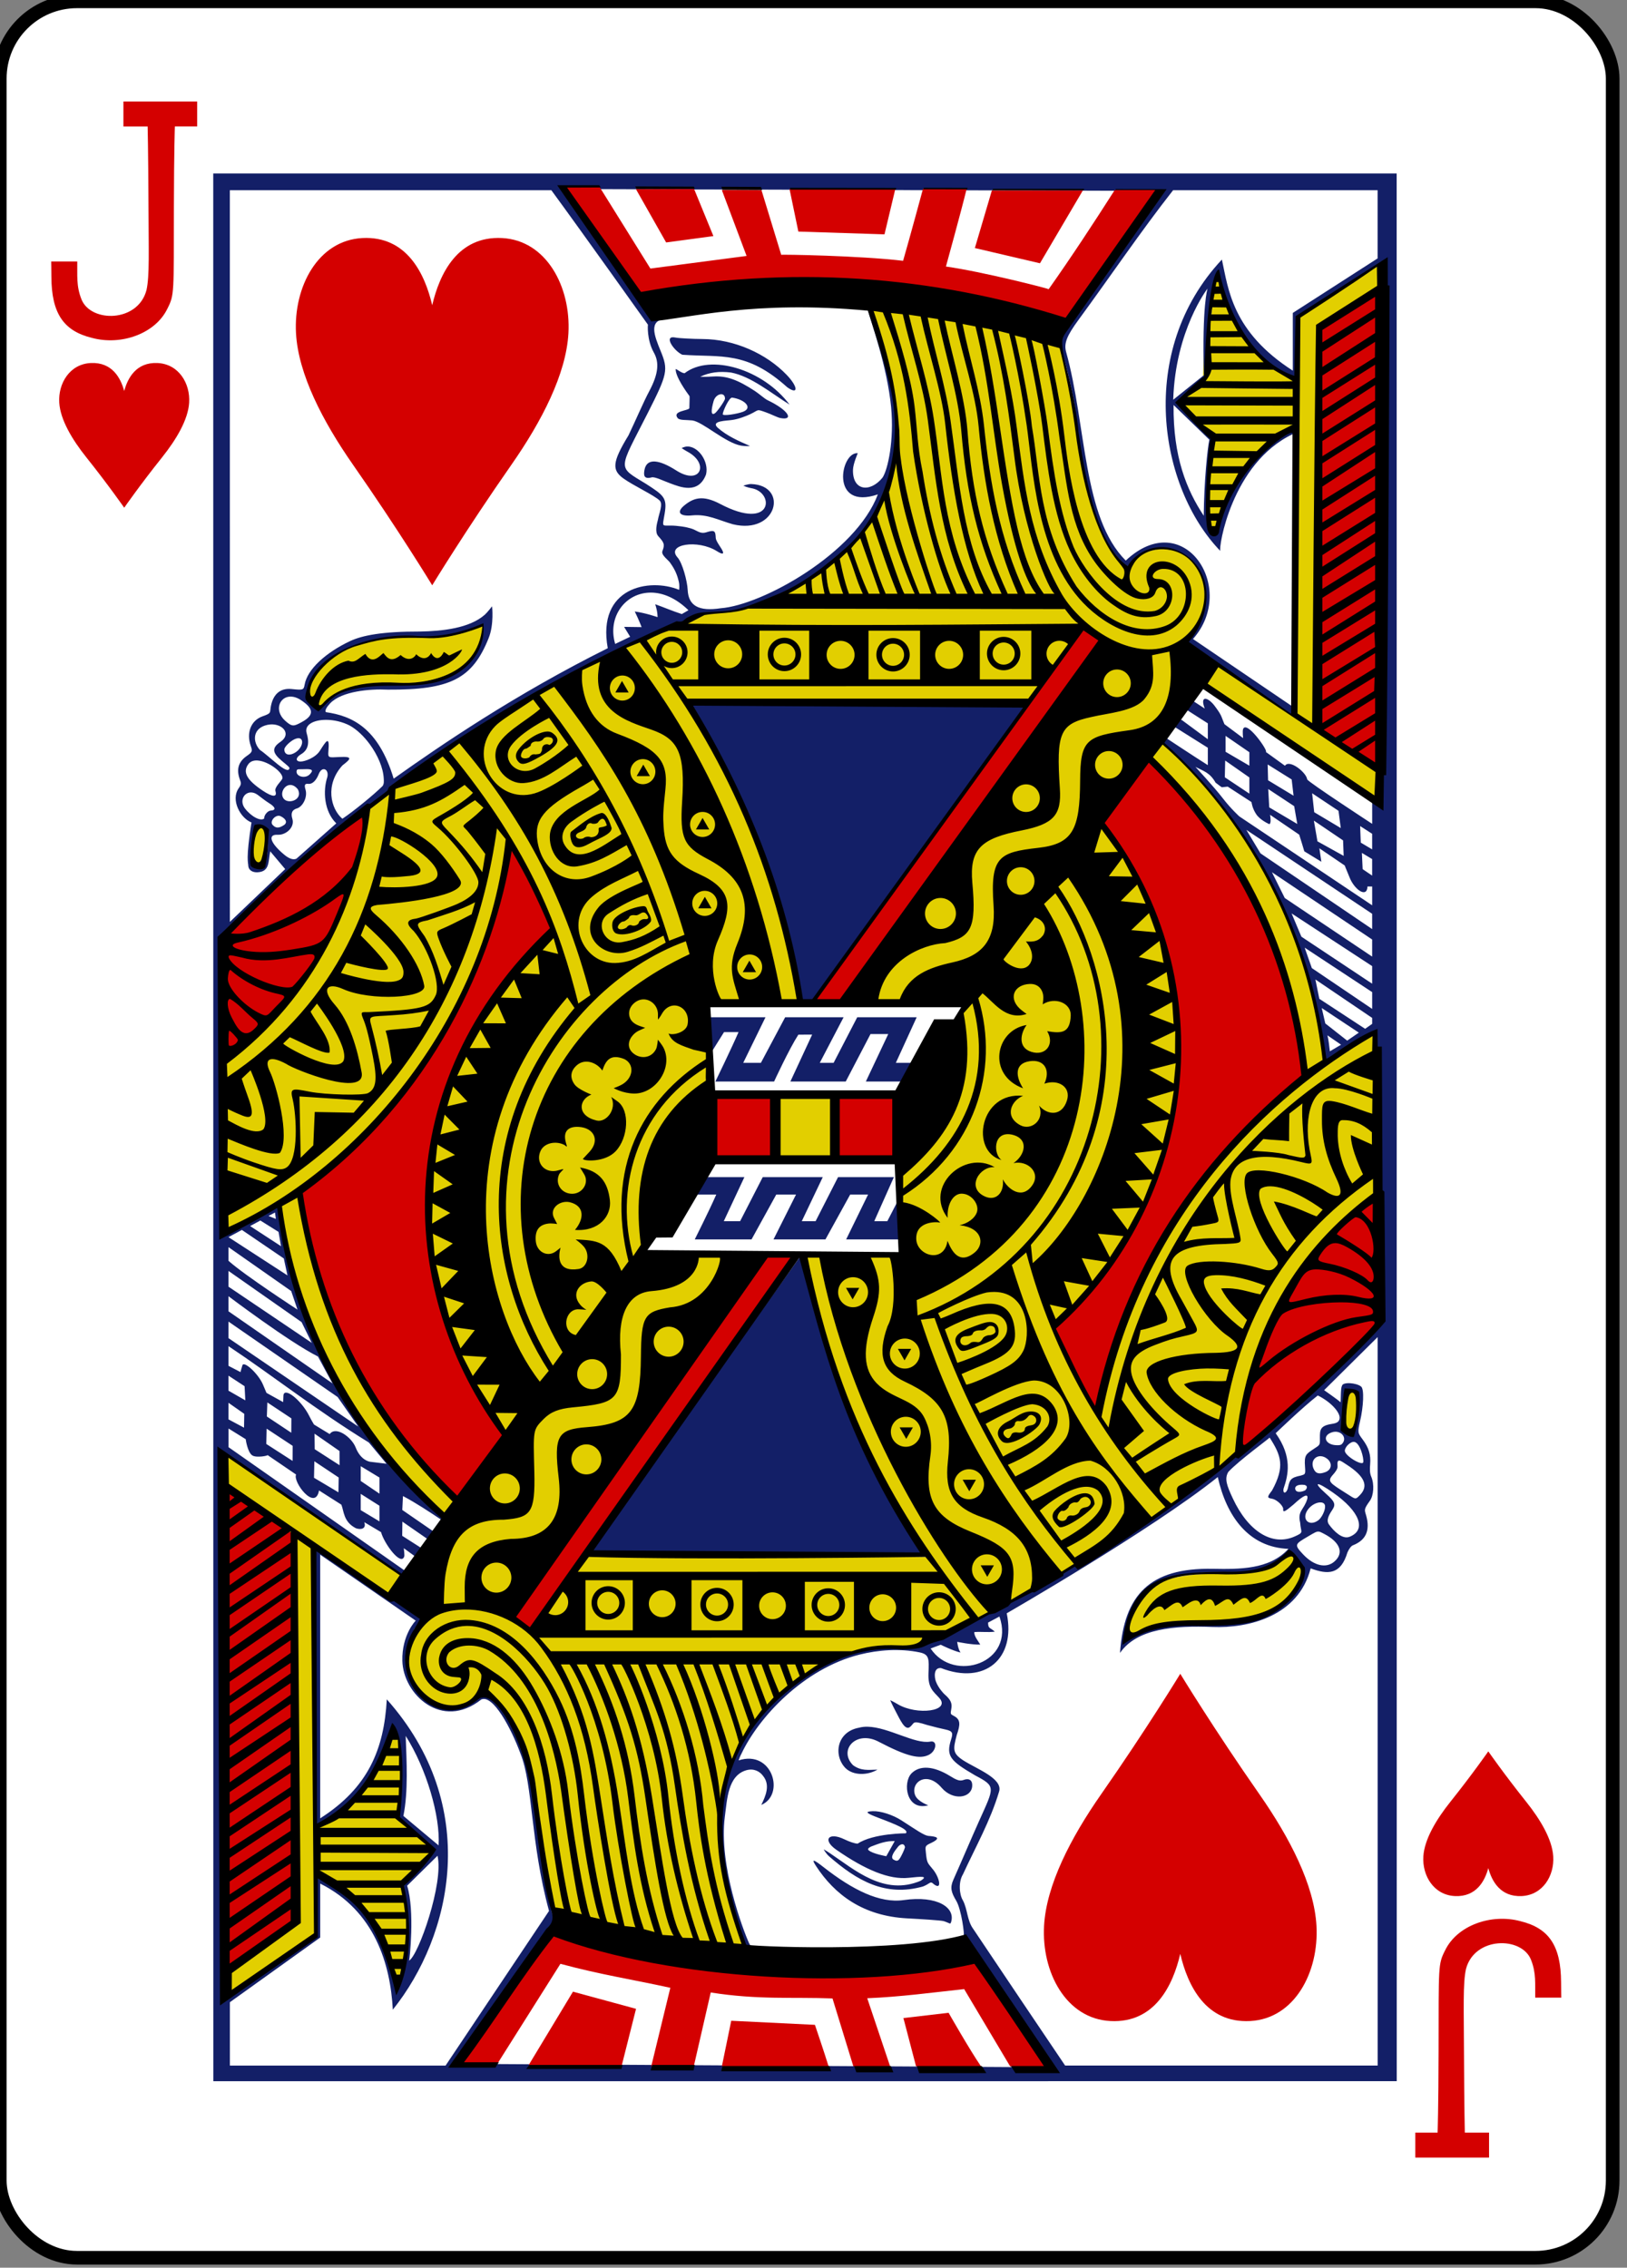 <?xml version="1.0" encoding="UTF-8" standalone="no"?>
<!-- Created with Inkscape (http://www.inkscape.org/) -->

<svg
   xmlns:dc="http://purl.org/dc/elements/1.1/"
   xmlns:cc="http://creativecommons.org/ns#"
   xmlns:rdf="http://www.w3.org/1999/02/22-rdf-syntax-ns#"
   xmlns:svg="http://www.w3.org/2000/svg"
   xmlns="http://www.w3.org/2000/svg"
   xmlns:sodipodi="http://sodipodi.sourceforge.net/DTD/sodipodi-0.dtd"
   xmlns:inkscape="http://www.inkscape.org/namespaces/inkscape"
   width="63.218mm"
   height="88.089mm"
   viewBox="0 0 63.218 88.089"
   version="1.1"
   id="svg17008"
   inkscape:version="0.92.5 (2060ec1f9f, 2020-04-08)"
   sodipodi:docname="Jack.svg">
  <rect x="0" y="0" width="63.218" height="88.089" fill="#808080" stroke="none"/>
  <defs
     id="defs17002" />
  <sodipodi:namedview
     id="base"
     pagecolor="#ffffff"
     bordercolor="#666666"
     borderopacity="1.0"
     inkscape:pageopacity="0.0"
     inkscape:pageshadow="2"
     inkscape:zoom="0.35"
     inkscape:cx="-2093.3891"
     inkscape:cy="623.60973"
     inkscape:document-units="mm"
     inkscape:current-layer="layer1"
     showgrid="false"
     inkscape:window-width="3840"
     inkscape:window-height="2115"
     inkscape:window-x="3827"
     inkscape:window-y="-13"
     inkscape:window-maximized="1" />
  <g
     inkscape:label="Layer 1"
     inkscape:groupmode="layer"
     id="layer1"
     transform="translate(-480.171,-225.741)">
    <g
       style="display:inline;enable-background:new"
       id="g5943"
       transform="matrix(0.282,0,0,0.282,-395.668,433.222)">
      <rect
         ry="10.63"
         rx="10.63"
         style="display:inline;opacity:1;fill:#ffffff;fill-opacity:1;stroke:#000000;stroke-width:1.877;stroke-miterlimit:4;stroke-dasharray:none;stroke-opacity:1"
         id="rect10346-5-7"
         width="222.232"
         height="310.814"
         x="3105.784"
         y="-735.562" />
      <path
         sodipodi:nodetypes="cccscsccc"
         id="path10378-7-1"
         d="m 3122.925,-665.812 c 0,0 -2.215,-3.18 -5.202,-6.918 -1.999,-2.502 -3.597,-5.21 -3.745,-7.544 -0.17,-2.665 1.442,-5.339 4.362,-5.469 2.918,-0.13 4.103,2.055 4.585,3.856 0.482,-1.801 1.667,-3.986 4.585,-3.856 2.92,0.13 4.533,2.804 4.363,5.469 -0.148,2.333 -1.746,5.042 -3.745,7.544 -2.988,3.738 -5.202,6.918 -5.202,6.918 z"
         style="display:inline;opacity:1;fill:#d40000;stroke:none;stroke-opacity:1"
         inkscape:connector-curvature="0" />
      <path
         sodipodi:nodetypes="cccscsccc"
         id="path10380-5-9"
         d="m 3310.877,-494.498 c 0,0 -2.215,3.18 -5.202,6.918 -1.999,2.502 -3.597,5.21 -3.745,7.544 -0.17,2.665 1.443,5.339 4.363,5.469 2.918,0.13 4.103,-2.055 4.585,-3.856 0.482,1.801 1.667,3.986 4.585,3.856 2.92,-0.13 4.533,-2.804 4.362,-5.469 -0.148,-2.333 -1.746,-5.042 -3.745,-7.544 -2.988,-3.738 -5.202,-6.918 -5.202,-6.918 z"
         style="display:inline;opacity:1;fill:#d40000"
         inkscape:connector-curvature="0" />
      <path
         style="opacity:1;fill:#d40000;fill-opacity:1;stroke-width:1;stroke-miterlimit:4;stroke-dasharray:none"
         inkscape:connector-curvature="0"
         id="path35-67-2-8-6"
         d="m 3122.817,-721.768 v 3.443 h 3.339 c 0,0 0.081,3.319 0.11,10.36 0.026,6.837 0.165,10.228 -0.27,12.175 -1.17,4.487 -7.664,4.512 -8.954,1.286 -0.75,-1.877 -0.55,-3.336 -0.585,-5.226 h -3.59 c 0,0 0.021,0.952 0.026,2.116 0.021,5.046 1.69,7.459 5.595,8.411 4.015,1.086 8.71,-0.57 10.379,-4.006 0.995,-1.958 0.881,-2.092 0.905,-13.931 0.015,-7.898 0.134,-11.185 0.134,-11.185 h 3.075 v -3.443 h -10.163 z m 0,0" />
      <path
         style="opacity:1;fill:#d40000;fill-opacity:1"
         inkscape:connector-curvature="0"
         id="path35-6-7-4-8-8"
         d="m 3310.983,-438.542 v -3.443 h -3.34 c 0,0 -0.081,-3.319 -0.11,-10.36 -0.026,-6.837 -0.165,-10.228 0.27,-12.175 1.17,-4.487 7.664,-4.512 8.954,-1.286 0.75,1.877 0.55,3.336 0.585,5.226 h 3.59 c 0,0 -0.021,-0.952 -0.026,-2.116 -0.021,-5.046 -1.69,-7.459 -5.595,-8.411 -4.015,-1.086 -8.71,0.57 -10.379,4.006 -0.995,1.958 -0.881,2.092 -0.905,13.931 -0.015,7.898 -0.134,11.184 -0.134,11.184 h -3.075 v 3.443 h 10.163 z m 0,0" />
      <g
         transform="matrix(0.994,0,0,0.997,2558.828,-1241.02)"
         id="g3347-7-8-1">
        <g
           id="g9405-3-0-4"
           transform="translate(-1694.062,23.063)">
          <g
             id="g3861-4-5-0" />
        </g>
        <g
           id="g3498-4-3-9"
           transform="matrix(0.155,0,0,0.155,604.947,621.115)"
           style="display:inline">
          <g
             id="g2997-9-2-6">
            <g
               id="g3884-5-1-3"
               transform="rotate(0.338,363.289,269.87)">
              <g
                 id="g3000-2-1-2">
                <path
                   style="fill:#e2cf00;fill-opacity:1;stroke:none"
                   d="m 2152.5,-307.075 -74.281,48.419 -1.031,56.469 c -44.05,-21.138 -63.197,-55.755 -70.131,-96.311 -12.461,15.716 -13.654,95.63 -13.654,95.63 -11.32,5.874 -11.794,12.972 -19.027,19.868 7.108,11.733 27.219,31.705 27.219,31.705 -0.141,-0.353 -9.221,82.613 1.762,85.916 10.042,-35.359 23.405,-66.213 72.613,-98.559 0,0 0.745,131.716 -2.406,258.969 -20.819,-14.329 -64.839,-40.071 -93.281,-66.406 36.879,-47.559 -0.72,-109.551 -55.75,-68.375 -46.559,-54.972 -39.1,-139.136 -59.968,-195.922 0,0 -117.531,-32.505 -168.001,-29.859 42.389,110.456 34.162,245.065 -153.438,270.281 -89.886,41.104 -193.733,86.924 -294.657,172.522 -18.594,127.452 -84.331,190.204 -130.749,224.915 0.334,51.649 -0.345,102.776 1.781,154.906 -0.045,0.316 42.368,-27.841 49.031,-22.656 35.44,230.353 165.229,276.024 152.25,282.406 -2.092,1.029 -42.531,42.594 -42.531,42.594 L 1119.843,755.094 c -5.429,159.268 -2.283,321.678 0,481.219 27.968,-15.809 79.375,-53.625 79.375,-53.625 l 0.781,-54.188 c -0.238,-5.149 72.035,45.14 72.209,105.047 5.627,3.827 17.957,-86.207 6.729,-95.953 l 29.625,-30.563 -31.906,-30.719 c 0,0 8.098,-50.984 -8.439,-80.354 -10.716,67.233 -66.529,88.198 -66.529,88.198 0,0 -1.087,-245.754 -2.531,-245.969 l 99.563,63.031 c -53.916,73.428 40.984,97.261 52.094,61.531 61.23,57.058 37.658,125.274 64.438,206.219 l 173.75,31.875 c -71.607,-132.852 6.096,-284.229 146.719,-273.406 26.341,-10.973 50.187,-26.812 50.187,-26.812 0,0 -17.485,-28.577 -39.562,-55.094 l -300.968,-4.969 140.3,-263.049 -92.276,-2.969 c 64.075,-110.761 68.478,-107.887 48.67,-226.366 l 89.23,1.792 C 1634.559,313.26 1591.436,173.383 1530.594,81.906 l 338.281,3.031 -190.438,265.594 102.281,2.938 c -61.293,110.292 -72.758,107.914 -51.25,223.156 l -90.75,1.795 c 15.645,135.563 116.349,279.53 151.75,323.642 58.523,-13.872 167.794,-97.496 235.6,-149.489 8.788,-90.971 40.111,-168.412 122.002,-226.183 l 0.25,-149.76 c 0,0 -46.739,30.173 -46.727,28.088 0.191,-32.415 -16.707,-99.888 -47.875,-160.031 -33.444,-64.537 -88.346,-122.99 -100.975,-126.651 29.041,-43.937 41.433,-47.874 41.017,-48.57 L 2151.938,170.906 Z M 1352.121,14.953 c -59.988,15.339 -141.353,1.364 -158.277,54.266 -3.948,11.961 4.703,16.369 11.062,19.5 36.114,-44.836 128.984,17.091 147.214,-73.766 z M 1152.246,194.851 c -13.958,1.773 -9.245,30.533 -4.599,34.058 9.713,-2.141 12.501,-35.062 4.599,-34.058 z m 509.098,240.086 -46.781,0.219 -0.281,54.906 47.087,-0.029 z m 459.531,273.344 c -1.027,5.455 -5.268,29.047 6.149,24.782 13.472,-10.372 1.196,-57.123 -6.149,-24.782 z m -44.037,137.838 c -5.525,-8.05 -22.615,11.961 -36.639,12.712 -62.328,3.335 -108.246,-5.004 -116.012,60.2 35.945,-22.947 86.307,-12.486 118.75,-19.906 23.454,-7.784 50.36,-29.022 33.901,-53.006 z"
                   id="path2993-7-5-1"
                   inkscape:connector-curvature="0"
                   sodipodi:nodetypes="cccccccccccccccccccccccccccccccccccccccccccccccccccccccsccccccccscsccccccccssccs"
                   transform="rotate(-0.338,-32094.195,215703.32)" />
                <path
                   sodipodi:nodetypes="ccccccccccccccccccccccccccccccccccccccccccccccccccccccccccccccccccccccccccccccccccccccccccccccccccccccccccccccccccccccccccccccccccccccccccccccccccccscscccccccccccccccccccccccccccccccccccccccccccccccccccccccccccccccccccccccccccccccccccccccccccccccccccccccccccccccccccccccccccccccccccccccscccccccccccccccccccccccccccccccccccccccccccccccccccccccccccccccccccccccccccccccccccccccccccccccccccccccccccccccccccccccccccccccccccccccccccccccccccccccccccccccccccccccccccccccccccccccccccccccccccccccccccccccccccccccccccccccccccccccccccccccccccccccccccccccccccccccccccccccccccccccccccccccccccccccccccccccccccccccccccccccccccccccccccccccccccccccccccccccccccccccccccccccccccccsccccccccccscccccscscccccccccccccccccccccccccccccccccccccccccccccccccccccccccccccccccccccscccccccccccccccccccccccccccccccccccccccccccccccccccccccccccccccc"
                   inkscape:connector-curvature="0"
                   id="path3504-0-2-5"
                   transform="matrix(6.077,-0.036,0.036,6.058,-8818.911,-1119.478)"
                   d="M 1423.141,97.539 V 378.238 H 1597.293 V 97.539 Z m 51.043,2.283 87.717,0.283 c -2.673,7.648 -9.733,12.859 -13.396,20.434 -0.852,1.196 -0.811,2.124 -0.416,3.408 0.739,2.405 1.631,6.399 1.973,8.836 0.567,5.359 1.125,12.039 4.041,17.934 0.394,1.363 3.024,4.625 3.654,4.629 3.828,-5.367 13.742,-2.093 10.885,7.176 -1.108,3.594 -2.924,3.552 -2.139,4.229 l 15.77,10.789 c 0,0 0.454,-42.46 0.033,-42.447 -8.251,4.936 -8.598,7.814 -12.014,15.635 -2.142,-2.946 0.32,-10.171 -0.062,-14.055 l -4.76,-5.223 c -0.021,-0.014 3.73,-4.111 3.73,-4.111 0,0 1.27,-15.372 1.656,-15.16 0.752,5.379 5.895,14.004 11.83,15.93 l 0.137,-9.434 12.566,-8.057 -0.461,77.916 -1.242,1.332 v 3.371 c 0,0 -9.344,-6.104 -9.564,-6.539 -0.103,-0.999 -2.606,-3.027 -3.272,-2.01 l -2.811,-2.031 c 0.416,-0.11 -2.895,-4.79 -3.357,-3.34 -0.098,0.306 0.01,1.303 0.01,1.303 l -2.744,-2.047 c 0,0 -0.268,-0.638 -0.357,-0.898 -0.235,-0.681 -0.788,-1.4 -1.217,-1.961 -1.032,-1.226 -2.037,-1.29 -1.326,0.559 l -1.676,-1.092 -1.002,1.266 3.129,2.002 v 2.336 l -3.871,-2.861 c -1.054,0.004 -1.175,0.148 -0.959,1.082 l 4.83,3.033 v 2.559 c -2.003,-1.264 -6.016,-3.92 -6.016,-3.92 l -0.492,0.676 c 11.993,10.553 21.887,28.599 23.779,46.951 3.005,-1.496 7.69,-5.959 7.17,-3.281 0,0.637 0.795,1.303 0.795,1.303 l 0.805,40.002 c -7.934,7.158 -12.349,12.841 -21.607,19.846 -12.512,10.014 -30.276,20.53 -47.182,28.23 -4.815,0.283 -9.086,-1.039 -17.566,5.098 -9.573,6.028 -12.549,16.641 -10.865,28.182 0.869,4.173 2.471,10.013 3.106,10.736 0.185,0.21 0.619,-0.192 0.685,-0.191 0.066,3.9e-4 -0.127,-0.291 -0.127,-0.291 -0.884,-1.948 -4.501,-11.493 -3.566,-18.633 0.34,-2.478 0.418,-6.034 3.16,-6.822 1.076,-0.309 1.983,0.135 2.506,0.887 1.03,1.329 0.34,2.897 -0.303,4.215 3.53,-1.482 1.667,-8.169 -3.34,-6.551 0,0 0.234,-0.674 0.418,-0.977 2.512,-5.339 9.137,-12.524 17.395,-14.592 2.714,-0.679 5.882,-0.929 8.797,-0.33 1.457,0.299 1.425,0.929 1.334,3.082 -0.091,2.169 0.712,2.661 1.58,3.619 1.779,1.964 -3.27,2.622 -6.115,0.926 -0.686,-0.409 -1.094,-0.584 -1.094,-0.584 0,0 0.207,0.506 0.721,1.49 0.807,1.548 1.401,2.857 2.09,2.516 0.904,-0.642 0.189,-1.128 2.662,-0.346 0.858,0.238 2.135,0.547 2.66,0.654 1.134,0.232 1.1,0.588 0.82,1.477 -0.768,2.443 -0.117,3.137 3.547,5.277 3.091,1.638 2.831,1.681 0.568,6.727 -1.183,2.634 -2.494,5.744 -3.773,8.613 -0.516,1.165 -0.341,1.834 0.42,3.107 0.739,1.237 1.272,5.061 1.086,5.359 4.434,5.6 8.08,12.334 12.748,19.145 l -87.488,-0.518 c 0,0 8.927,-13.473 13.492,-19.754 0.848,-0.731 0.958,-1.69 0.627,-2.652 -0.081,-0.236 -2.644,-17.774 -2.678,-17.818 -1.014,-5.187 -2.333,-11.024 -7.277,-14.596 -1.88,2.13 -6.63,3.433 -9.223,0.672 -0.818,-0.871 -1.672,-2.019 -1.83,-3.836 -0.348,-2.465 0.548,-5.617 0.76,-5.945 0.342,-0.529 1.118,-1.007 1.105,-1.383 -0.025,-0.738 -1.375,-1.388 -3.312,-2.426 -4.122,-2.273 -12.205,-7.871 -12.205,-7.871 0,0 -0.272,29.296 -0.033,40.949 7.865,-3.318 11.518,-14.354 11.518,-14.354 1.998,2.506 0.508,10.102 0.642,12.652 1.72,2.092 3.318,2.725 4.951,4.98 -0.873,2.149 -2.562,3.534 -4.299,4.959 0.87,4.499 1.212,9.362 -0.727,14.43 -2.995,-8.903 -5.281,-11.786 -12.072,-16.025 0.249,3.443 -0.306,6.14 -0.053,9.162 l -13.217,9.172 -1.1,-80.744 27.111,18.604 0.373,-0.707 -25.988,-18.201 v -2.746 l 2.525,1.568 c 0,0 0.252,1.917 0.969,2.387 0.623,0.408 2.463,0.027 2.231,-0.06 l 4.215,2.875 c -0.528,1.059 2.812,5.482 3.377,2.342 l 3.285,2.092 c 0.387,0.94 0.285,2.525 2.141,3.469 0.699,0.251 1.583,0.111 1.232,-0.893 l 2.469,1.467 c 0.453,1.695 2.964,5.093 3.418,3.555 0.053,-0.179 -0.072,-1.191 -0.072,-1.191 l 1.738,1.264 c 0,0 1.754,-0.417 0.961,-1.213 l -2.934,-1.875 0.029,-2.086 3.789,2.627 c 0,0 0.909,-0.686 0.787,-1.178 l -4.592,-3.166 0.1,-2.047 c 1.883,0.992 3.823,2.28 5.766,3.574 0.01,0.005 0.323,-0.608 0.33,-0.604 -13.641,-11.124 -21.878,-29.726 -24.402,-45.789 -2.204,1.289 -5.926,3.529 -8.219,3.887 l 0.031,-43.008 c 7.624,-8.286 15.294,-14.735 24.949,-21.91 13.455,-10.901 28.498,-18.207 40.738,-24.066 2.12,-0.699 4.113,-1.801 6.322,-1.98 3.229,-0.151 3.98,-0.137 9.459,-2.432 14.305,-6.995 23.655,-17.713 13.475,-42.088 0.433,1.644 2.825,8.268 3.393,14.189 0.468,4.889 -0.483,9.221 -1.268,10.387 -1.803,2.219 -4.421,1.976 -4.344,-1.158 0.022,-0.887 0.705,-2.439 0.705,-2.439 -2.537,-0.276 -4.162,8.486 2.957,6.055 -3.238,8.62 -16.976,16.296 -23.141,16.756 -3.209,0.486 -4.738,-0.351 -4.848,-2.711 -0.062,-1.319 -0.78,-3.974 -1.494,-4.771 -1.735,-1.937 2.98,-2.698 5.801,-0.916 0.916,0.579 1.15,0.441 0.65,-0.381 -0.19,-0.312 -0.802,-1.15 -0.824,-1.557 -0.052,-0.954 -0.083,-1.268 -1.381,-0.842 -0.771,0.253 -1.217,-0.126 -1.816,-0.398 -0.527,-0.24 -1.461,-0.452 -2.633,-0.553 -2.191,-0.189 -2.082,0.527 -1.691,-1.787 0.39,-2.314 -0.092,-2.687 -2.746,-4.391 -4.298,-2.629 -4.067,-1.884 0.24,-10.379 2.938,-5.794 3.068,-6.375 1.91,-9.188 -0.942,-2.289 -1.768,-4.417 0.658,-4.73 -5.064,-1.65 -9.885,-14.482 -15.441,-19.082 z m -48.6,0.182 h 47.312 c 4.149,5.649 14.219,19.793 14.219,19.793 -0.025,-0.058 -0.202,2.196 0.865,4.096 0.817,1.455 0.678,3.127 -0.67,5.664 -0.891,1.678 -1.947,4.184 -3.064,6.52 -2.454,4.016 -2.421,5.116 -0.746,6.338 1.515,1.078 4.455,2.433 5.318,3.234 0.559,0.518 -0.074,1.892 -0.246,2.855 -0.132,0.516 -0.491,1.798 0.051,2.396 0.835,0.922 1.01,1.196 0.615,2.197 -0.241,0.611 0.983,1.384 1.185,1.791 0.804,1.117 1.046,1.983 1.211,2.646 0.169,0.681 0.059,1.268 0.059,1.268 -4.36,-1.789 -12.134,-0.404 -10.498,8.588 -13.625,6.786 -24.612,14.294 -31.506,19.195 -2.272,-7.524 -6.175,-9.244 -9.977,-9.785 -0.191,-0.278 0.148,-0.787 0.656,-1.328 1.708,-1.745 5.739,-2.117 8.475,-1.986 9.176,0.054 12.422,-1.593 14.82,-7.572 0.823,-2.052 0.506,-4.689 0.506,-4.689 0,0 -0.688,0.898 -1.068,1.236 -2.245,1.996 -6.271,2.418 -9.492,2.475 -5.625,-0.015 -8.56,0.573 -10.33,1.406 -3.566,1.678 -6.298,4.146 -6.693,6.406 -0.143,0.817 -0.253,0.817 -1.92,0.648 -1.793,-0.181 -2.78,0.903 -3.076,2.695 -0.133,0.801 0.108,0.862 -1.15,1.301 -1.817,0.634 -2.447,2.495 -1.774,4.4 0.261,0.739 0.226,0.887 -0.59,1.449 -1.276,0.879 -1.528,2.004 -1.053,3.383 0.192,0.558 0.329,0.703 -0.141,1.367 -1.205,1.703 0.227,4.397 1.881,5.037 -0.866,5.547 -0.473,5.824 -0.463,6.461 0.1,0.628 0.689,0.894 1.324,0.873 1.866,-0.086 1.583,-1.571 1.895,-3.088 l 2.201,2.613 -8.137,7.77 z m 138.81,0 h 30.094 v 10.035 l -12.48,8.021 v 8.496 c -8.936,-5.739 -9.486,-12.018 -10.435,-16.348 -12.632,13.498 -9.236,33.569 -0.231,42.879 -0.302,-0.389 1.619,-12.904 10.666,-17.195 v 40.115 l -14.693,-9.969 c 6.631,-7.469 -1.36,-19.583 -9.891,-11.537 -6.36,-6.358 -5.753,-19.804 -8.783,-30.725 -0.331,-1.231 0.1,-2.339 1.83,-4.693 4.608,-6.281 9.265,-13.161 13.924,-19.08 z m 5.07,14.467 c 0,0 -0.827,2.346 -0.541,12.75 l -4.514,3.615 c 0.317,-10.253 5.055,-16.365 5.055,-16.365 z m -78.596,7.17 c -1.387,-0.068 0.154,2.061 1.307,2.572 5.792,0.406 9.46,-0.595 15.439,4.787 1.686,1.195 1.579,-0.088 -0.084,-1.822 -2.989,-3.117 -7.687,-5.259 -12.402,-5.279 -1.385,-0.006 -3.529,-0.118 -3.941,-0.213 -0.119,-0.025 -0.226,-0.04 -0.318,-0.045 z m 1.631,5.291 c -0.43,-0.002 -1.265,-0.688 -1.305,-0.619 -0.058,1.115 1.611,3.416 2.035,3.992 0.036,0.308 -0.02,0.874 -0.025,1.775 -0.164,0.388 -2.565,0.386 -1.717,1.455 0.277,0.349 1.296,0.245 2.162,0.344 1.543,0.212 4.868,3.306 7.162,3.705 0.669,0.117 1.324,0.057 1.324,0.057 -1.648,-0.724 -3.353,-1.451 -4.771,-2.699 -1.071,-1.027 1.352,-1.006 2.1,-1.131 0.975,-0.116 2.161,-0.602 2.654,-0.832 1.405,-0.657 0.888,-0.813 2.348,-0.295 0.829,0.294 1.672,0.749 2.107,0.836 2.033,0.406 1.337,-1.094 -1.857,-2.621 -0.454,-0.217 -1.215,-0.923 -1.846,-1.336 -2.539,-1.662 -4.168,-2.272 -6.156,-2.15 -1.215,0.074 -1.918,0.037 -1.918,0.037 1.395,-0.661 2.79,-0.83 4.518,-0.625 2.962,0.553 5.896,3.017 8.639,4.727 -3.898,-5.207 -11.647,-7.55 -15.454,-4.619 z m 5.506,3.096 c 0.256,0.046 0.446,0.255 0.443,0.656 0,0.265 -1.151,1.93 -1.494,2.148 -0.597,0.38 -0.563,-0.453 -0.18,-1.807 0.197,-0.696 0.804,-1.074 1.23,-0.998 z m 1.498,0.492 c 1.907,0.278 3.076,1.534 1.58,2.09 -0.82,0.304 -2.984,0.671 -2.969,0.348 0.02,-0.435 0.952,-2.501 1.389,-2.438 z m 64.957,1.086 5.268,5.107 c -0.291,1.304 -0.783,6.279 -0.826,11.193 -2.522,-3.808 -4.517,-8.672 -4.441,-16.301 z m -71.615,6.105 c -0.316,0.013 -0.779,0.229 -0.779,0.229 0,0 0.349,0.256 0.894,0.553 3.227,1.757 1.867,5.013 -1.68,2.748 -2.476,-1.581 -4.348,-1.914 -4.684,-0.076 -0.139,0.761 -0.099,1.404 1.066,1.09 0.462,-0.125 1.717,0.511 2.756,0.891 1.368,0.501 4.112,1.681 5.242,-1.33 0.446,-1.878 -1.135,-4.173 -2.816,-4.104 z m 9.484,5.527 c -0.514,-0.019 -1.18,0.246 -1.18,0.246 0,-10e-6 0.643,0.278 1.135,0.354 3.513,0.537 3.293,6.452 -4.557,2.322 -2.608,-1.372 -3.975,-0.874 -5.383,0.322 -1.076,0.964 -0.477,1.549 1.289,1.365 2.243,-0.215 3.841,0.702 5.965,1.307 6.544,1.593 8.247,-5.707 2.731,-5.916 z m -14.742,15.971 c 1.708,0.018 3.626,0.783 5.481,2.594 l -0.975,0.566 c -1.537,-0.507 -2.428,-0.915 -3.916,-1.447 0.383,1.158 0.344,1.898 0.344,1.898 0,0 -1.709,-0.606 -3.353,-0.832 0.577,1.157 1.008,2.297 1.008,2.297 0,0 -1.098,-0.022 -2.576,-0.035 l 0.891,1.455 -2.205,1.057 c -1.192,-4.018 1.546,-7.593 5.303,-7.553 z m -24.766,4.814 c 0.354,3.758 -2.852,8.824 -14.033,8.723 -4.335,-0.095 -6.732,0.019 -10.016,3.557 l -2,-1.627 c 0.623,-2.409 1.67,-6.619 10.594,-8.617 5.172,-0.784 10.021,0.671 15.455,-2.035 z m -28.254,10.486 c 0.389,0.008 0.823,0.128 1.283,0.393 2.013,1.265 2.322,2.275 0.303,3.363 -1.15,0.62 -1.396,0.74 -2.455,-0.225 -1.644,-1.497 -0.816,-3.566 0.869,-3.531 z m 58.582,0.609 c 4.227,7.619 14.34,26.04 16.451,44.141 l 1.904,-0.057 31.332,-43.385 z m -53.383,2.812 c 1.101,0.004 2.353,0.271 3.467,0.846 1.051,0.586 2.09,1.585 2.945,2.752 1.149,1.569 1.969,3.442 2.049,5.037 0.021,0.425 0.055,0.736 -0.156,1.088 -1.256,1.262 -4.361,3.797 -5.932,4.832 -1.729,-1.481 -2.577,-5.01 0.012,-7.852 1.226,-0.948 1.616,-1.341 -0.482,-1.232 -1.547,0.08 -1.671,0.153 -1.584,-0.848 0.208,-2.393 -0.324,-1.54 -1.252,-0.074 -0.659,1.04 -2.237,1.589 -2.832,1.588 -0.82,-10e-4 -0.723,-0.617 0.053,-1.072 1.14,-0.67 1.236,-1.786 0.826,-3.119 -0.36,-1.232 1.052,-1.953 2.887,-1.945 z m -8.23,0.676 c 1.838,-0.132 3.159,1.424 1.492,2.561 -1.337,0.911 -1.179,1.638 0.211,2.807 0.728,0.612 1.176,0.938 1.111,1.104 -0.262,1.043 -2.9,-1.76 -4.356,-2.732 -1.062,-1.161 -1.056,-2.966 0.731,-3.572 0.276,-0.094 0.548,-0.147 0.81,-0.166 z m 140.578,1.686 3.498,2.406 v 1.982 l -3.498,-2.045 z m -136.516,0.342 c 1.008,-0.097 0.773,1.52 -0.59,2.217 -0.795,0.407 -1.413,0.148 -1.408,-0.572 0,-0.37 0.845,-1.189 1.488,-1.49 0.195,-0.091 0.366,-0.14 0.51,-0.154 z m -5.898,3.281 c 1.688,0.137 3.933,1.937 3.586,2.707 -0.159,0.353 -1.17,1.241 -0.996,1.793 0.287,0.91 -0.406,0.91 -1.851,-0.053 -2.396,-1.596 -3.012,-2.763 -2.123,-3.93 0.322,-0.423 0.822,-0.563 1.385,-0.518 z m 142.355,0.008 3.557,2.486 v 2.381 L 1572,186.387 Z m 6.252,0.576 3.531,2.205 0.279,2.393 -3.75,-2.268 z m -10.631,0.355 c 1.161,0.606 2.132,0.831 2.963,2.32 0.444,0.36 0.916,0.68 0.916,0.68 l 0.871,-0.094 3.5,2.273 c 0,0 0.094,0.91 0.715,1.816 0.597,0.871 1.9,1.43 1.9,1.43 0.279,-0.056 0.208,-0.877 0.117,-1.375 l 4.289,2.922 c 0.024,0.016 0.75,2.451 0.75,2.451 l 2.51,1.537 c 0,0 -0.215,-1.466 -0.293,-1.98 l 3.727,2.527 c 0,0 0.123,0.329 0.666,1.633 0.719,1.946 2.631,3.228 2.686,1.459 l 0.691,0.002 v 2.77 l -19.553,-13.086 c 0,1e-5 -1.207,-1.083 -2.418,-2.654 -1.314,-1.706 -4.037,-4.631 -4.037,-4.631 z m -131.188,0.338 c 1.248,-0.064 1.466,0.143 0.82,0.783 -0.663,0.658 -2.022,0.291 -1.904,-0.512 0.053,-0.362 0.295,-0.231 1.084,-0.271 z m 2.859,0.002 c 0.403,-0.054 0.752,0.413 0.584,1.141 -0.67,1.996 -0.502,5.061 1.312,6.828 l -5.856,5.191 c -0.44,0.22 -1.057,0.021 -1.726,-0.521 -1.972,-1.598 -2.704,-3.094 -0.996,-2.996 1.105,0.063 2.513,-1.044 2.113,-2.352 -0.241,-0.788 -0.085,-1.332 0.771,-1.553 0.848,-0.36 1.459,-1.68 1.178,-2.693 -0.23,-0.732 -0.119,-0.955 0.41,-0.889 0.561,0.07 1.147,-0.472 1.524,-1.438 0.182,-0.465 0.444,-0.686 0.685,-0.719 z m -4.799,2.318 c 0.334,0.021 0.701,0.213 1.051,0.656 0.735,1.465 -1.212,2.16 -1.982,1.48 -0.797,-0.742 -0.072,-2.201 0.932,-2.137 z m 143.84,0.602 3.82,2.521 0.455,2.619 -4.125,-2.441 z m -149.801,0.5 c 0.332,-0.027 0.707,0.073 1.084,0.348 0.306,0.223 1.146,0.896 1.619,1.184 1.009,0.613 1.166,1.084 0.283,1.137 -0.404,0.024 -0.988,0.672 -0.93,1.152 -0.496,0.472 -1.881,-0.241 -2.82,-1.441 -0.841,-1.076 -0.231,-2.298 0.764,-2.379 z m 156.262,0.121 3.883,2.586 0.332,2.535 -3.908,-2.33 z m -152.057,3.309 c 0.097,0.004 0.193,0.028 0.285,0.076 0.789,0.389 1.078,0.986 0.324,1.381 -0.654,0.395 -1.063,0.357 -1.475,-0.06 -0.54,-0.46 0.183,-1.423 0.865,-1.396 z m 152.312,0.717 4.299,2.912 0.086,2.277 -3.856,-2.141 z m -155.016,0.688 c 1.728,1.087 1.073,6.218 -0.102,6.201 -1.731,-1.329 -1.554,-4.891 0.102,-6.201 z m 161.826,0.113 1.768,1.139 v 2.295 L 1592.008,196 Z m -16.742,0.561 18.51,12.35 v 2.25 l -16.432,-11.143 z m 17,3.389 1.51,0.91 v 2.434 l -1.4,-0.955 z m -13.238,2.844 14.748,9.9 v 2.516 l -12.861,-8.621 z m 2.893,6.061 11.855,7.754 v 2.588 l -10.414,-6.918 z m 1.922,5.037 9.934,6.545 v 2.469 l -8.879,-6.008 z m 1.58,4.682 8.354,5.658 v 0.871 l -1.037,0.73 -6.74,-4.416 z m 0.932,4.203 5.459,3.619 -1.713,1.178 -3.221,-2.531 z m -90.002,1.357 c 0.102,1.168 -0.3,3.919 0.311,4.955 l 1.734,-2.775 h 2.133 c -0.964,2.246 -3.408,7.277 -3.408,7.277 h 8.641 c 0,0 2.196,-4.769 3.572,-6.9 l 2.029,-0.006 -3.205,6.906 h 8.146 l 3.647,-6.986 h 2.609 l -3.297,6.986 h 5.926 l 1.191,-2.754 h -2.701 l 3.066,-6.703 h -8.75 l -3.473,6.703 h -2.037 l 3.504,-6.703 h -8.6 l -3.568,6.703 h -2.6 l 3.273,-6.703 z m 90.84,2.656 2.008,1.383 -1.65,0.973 c -0.102,-0.792 -0.161,-1.579 -0.357,-2.355 z m -91.471,20.865 -1.504,2.562 h 3.035 c -0.995,2.288 -3.166,6.604 -3.166,6.604 h 8.355 l 3.641,-6.604 h 2.906 l -3.314,6.604 h 7.644 l 3.643,-6.604 h 2.631 l -3.227,6.604 h 8.16 l -0.412,-5.953 -1.688,3.271 h -1.924 l 2.889,-6.484 h -8.215 l -3.305,6.484 h -2.035 l 3.09,-6.484 h -8.834 l -3.328,6.484 h -2.406 l 3.033,-6.484 z m -63.406,5.203 0.127,0.943 -1.086,-0.432 z m -2.154,1.178 2.676,1.674 0.367,2.107 -4.547,-2.965 z m -2.717,1.385 6.168,4.199 0.539,2.494 -8.682,-5.631 z m -1.975,2.533 9.229,6.459 0.926,2.736 c 0,0 -7.788,-5.059 -10.154,-7.186 z m 84.336,1.096 -31.092,43.625 49.182,0.457 c -8.146,-13.327 -14.391,-28.029 -18.09,-44.082 z m -84.336,2.402 10.76,7.535 1.498,3.053 -12.258,-8.27 z m 0,3.723 c 0,0 8.868,6.708 13.172,8.875 0.501,0.969 2.141,3.955 2.141,3.955 l -15.312,-10.611 z m 0,3.732 16.066,11.102 3.029,4.342 -19.096,-13.01 z m 169.109,2.287 v 107.182 h -45.992 c -4.452,-6.571 -8.659,-12.862 -13.545,-20.137 -0.883,-1.222 -0.804,-2.815 -1.486,-4.146 -0.55,-0.869 -0.698,-2.733 0,-3.861 1.879,-4.075 4.016,-7.824 5.318,-12.18 0.575,-1.922 -3.316,-3.318 -5.299,-4.596 -1.54,-1.023 -1.503,-1.565 -0.934,-3.715 0.528,-1.528 0.579,-2.269 -0.389,-2.789 -0.545,-0.293 -0.559,-0.265 -0.416,-1.045 0.144,-0.79 -0.035,-1.336 -0.994,-2.16 -0.152,-0.131 -0.932,-0.945 -1.283,-1.92 -0.211,-0.594 -0.355,-2.041 0.766,-1.939 6.397,2.503 11.052,-1.322 9.672,-8.059 0,0 21.392,-12.305 31.057,-20.043 1.286,5.78 4.554,10.35 10.398,10.562 -2.796,3.074 -7.238,3.003 -11.191,2.936 -9.191,-0.156 -13.008,3.809 -13.592,12.375 2.494,-3.616 8.099,-4.03 13.611,-3.812 5.29,0.209 12.636,-1.565 14.441,-8.625 2.551,0.945 4.416,0.949 5.41,-2.332 0.186,-0.437 0.505,-0.943 0.797,-1.057 2.28,-0.888 2.524,-2.635 1.873,-4.686 -0.173,-0.592 -0.159,-0.76 0.635,-1.867 0.547,-0.763 0.693,-2.404 0.195,-3.568 -0.211,-0.495 -0.217,-1.085 -0.152,-1.834 0.117,-1.366 -0.193,-2.393 -1.088,-3.602 -0.734,-0.992 -0.788,-1.015 -0.391,-2.732 0.486,-2.099 0.633,-4.677 0.152,-5.072 -0.686,-0.564 -2.759,-0.733 -2.824,-0.084 -0.209,0.253 -0.143,2.295 -0.211,2.391 -0.437,-0.415 -2.455,-1.79 -2.408,-1.783 z m -169.109,1.328 c 6.368,4.23 13.005,9.483 20.662,14.18 l 2.598,3.125 -2.408,-0.293 c -0.052,-0.006 -1.38,-0.174 -2.133,-2.098 -0.594,-1.517 -2.915,-3.225 -3.826,-1.977 l -2.309,-1.406 c 0,0 -0.382,-0.624 -0.672,-1.211 -1.197,-2.423 -3.821,-4.462 -3.83,-2.98 0,0.195 -0.037,0.893 -0.037,0.893 l -2.453,-1.359 c 0,0 -0.364,-0.865 -0.531,-1.252 -0.671,-1.556 -2.776,-3.499 -3.01,-2.809 -0.125,0.368 -0.279,1.004 -0.279,1.004 l -1.772,-0.922 z m 0,4.342 2.371,1.551 0.107,2.08 -2.478,-1.422 z m 160.305,2.918 c 1.83,0.895 3.304,2.445 3.207,3.363 -0.057,0.546 -0.452,0.715 -1.143,0.822 -1.686,0.262 -1.774,0.816 -1.756,2.102 0.015,1.065 0.01,0.973 -0.912,1.584 -1.15,0.764 -1.411,0.903 -1.277,2.641 0.089,1.151 0.013,1.07 -0.623,1.275 -1.489,0.29 -1.622,0.645 -1.852,1.621 -0.175,1.045 -0.842,1.171 -0.685,0.303 0.685,-1.991 1.335,-4.655 -1.158,-8.156 0,0 4,-3.856 6.199,-5.555 z m 4.806,-0.837 c 2.503,1.367 0.609,6.34 -0.21,6.275 -1.338,-1.489 -0.577,-4.71 0.21,-6.275 z m -159.391,1.858 3.535,2.344 -0.014,2.115 -3.594,-2.391 z m -5.719,0.053 2.322,1.625 -0.035,2.035 -2.287,-1.221 z m 5.615,3.807 3.828,2.525 -0.01,2.219 -3.871,-2.494 z m 157.234,0.455 c 1.046,-0.037 1.763,0.976 1.031,1.777 -0.183,0.201 -0.412,0.214 -0.791,0.207 -1.699,-0.029 -2.223,-1.408 -0.705,-1.9 0.16,-0.052 0.315,-0.079 0.465,-0.084 z m -150.185,0.281 3.672,2.551 0.01,2.09 -3.658,-2.355 z m 140.551,0.582 c 1.702,2.63 2.272,4.263 0.355,7.777 -0.709,0.92 -0.777,1.086 -0.051,1.207 0.859,0.143 1.817,1.198 1.682,1.607 0,0.491 0.353,0.243 1.551,-0.766 1.453,-1.356 2.2,-1.682 2,-0.795 -0.485,1.622 -1.466,1.741 -1.047,3.479 0.097,1.508 0.632,1.399 -0.807,2.039 -3.298,1.467 -6.819,-0.72 -9.098,-5.59 -0.913,-1.951 -1.247,-2.913 -0.67,-3.906 1.536,-1.657 6.045,-4.937 6.084,-5.053 z m 12.447,0.631 c 0.859,0.127 1.432,2.394 1.332,2.977 -0.108,0.631 -2.717,-0.93 -2.713,-1.67 0,-0.57 0.844,-1.386 1.381,-1.307 z m -4.879,2.107 c 0.291,0.022 0.604,0.14 0.906,0.381 0.787,0.629 0.671,1.608 -0.266,1.959 -0.91,0.341 -1.444,0.238 -1.762,-0.545 -0.425,-1.047 0.248,-1.86 1.121,-1.795 z m 2.701,0.645 c 0.236,0.026 0.614,0.297 1.113,0.625 2.586,1.68 3.199,3.089 1.939,4.412 -0.71,0.747 -0.643,0.676 -1.943,-0.15 -2.554,-1.624 -2.953,-1.805 -2.057,-2.811 0.279,-0.313 0.713,-0.838 0.676,-1.234 -0.061,-0.65 0.035,-0.868 0.272,-0.842 z m -150.848,0.096 3.58,2.387 -0.035,2.18 -3.596,-2.139 z m 6.824,0.723 2.762,1.674 v 2.371 l -2.762,-1.871 z m 140.895,2.656 c 0.214,-0.022 0.98,0.391 2.174,1.225 3.962,2.767 4.987,5.513 2.451,6.51 -1.069,0.42 -2.31,-0.813 -3.035,-1.812 -0.461,-0.635 0.027,-1.449 0.49,-2.143 0.556,-0.832 0.354,-1.24 -0.943,-2.396 -1.014,-0.904 -1.351,-1.361 -1.137,-1.383 z m -2.633,0.086 c 0.183,-0.018 0.401,-0.013 0.65,0.019 0.158,0.067 0.576,0.215 0.119,0.756 -0.094,0.111 -1.367,0.608 -1.512,-0.162 -0.057,-0.303 0.192,-0.559 0.742,-0.613 z m -138.262,1.332 2.762,1.75 v 2.301 l -2.762,-1.656 z m 141.385,1.268 c 0.345,0.051 0.57,0.276 0.523,0.693 0,0.481 -0.473,1.566 -1.021,1.953 -1.347,0.95 -2.494,-0.184 -1.524,-1.568 0.54,-0.77 1.446,-1.164 2.022,-1.078 z m -0.393,4.287 c 0.204,0.025 0.413,0.142 0.77,0.326 2.284,1.183 3.044,2.797 1.48,4.113 -1.149,0.967 -2.925,0.649 -4.559,-1.088 -1.353,-1.439 -1.22,-1.496 0.68,-2.615 0.963,-0.567 1.289,-0.779 1.629,-0.736 z m -4.365,3.342 c 0,0 0.709,0.225 1.803,1.695 1.404,1.888 -1.086,3.633 -3.562,6.371 -5.311,3.533 -14.738,0.013 -22.072,4.32 0.174,-7.042 4.687,-10.048 14.234,-9.719 5.727,0.772 9.675,-2.564 9.598,-2.668 z m -142.594,0.047 14.065,9.713 c -0.051,0.016 -2.067,2.12 -1.973,5.906 0.113,4.925 5.81,10.3 11.611,5.693 1.715,-0.762 4.372,4.153 5.769,7.957 1.863,4.627 1.449,13.041 4.203,23.154 l -15.225,22.752 h -31.74 v -9.324 l 13.289,-9.516 v -7.939 c 8.063,4.031 10.329,11.897 10.688,18.553 8.721,-10.875 13.079,-29.973 -0.885,-45.66 -0.406,7.327 -2.73,13.004 -9.803,17.508 z m 99.957,9.105 c 2.4,6.811 -6.715,9.85 -10.127,4.703 l 1.486,-0.551 c 0,0 1.814,0.898 2.914,1.148 -0.383,-0.556 -0.488,-1.574 -0.488,-1.574 0,0 2.187,0.46 3.395,0.402 -0.368,-0.62 -0.877,-1.184 -0.889,-1.832 0.932,-0.101 2.024,0.07 3.031,-0.07 -0.739,-0.657 -0.986,-0.408 -0.99,-1.336 z m -19.395,16.215 c -0.438,-0.009 -0.861,0.033 -1.258,0.141 -3.351,0.61 -3.794,4.128 -1.992,5.957 1.159,1.109 3.228,1.078 4.697,0.215 -1.412,0.029 -2.381,0.211 -3.586,-0.643 -2.237,-2.242 0.47,-5.248 3.816,-3.436 4.062,2.125 5.979,2.584 7.326,1.904 1.153,-0.581 1.309,-2.185 0.199,-1.947 -2.24,0.402 -6.136,-2.128 -9.203,-2.191 z m -67.98,1.348 c 3.07,4.845 5.108,11.838 4.84,16.109 l -5.18,-4.334 c 0.736,-3.597 0.472,-8.097 0.34,-11.775 z m 76.799,4.689 c -0.966,-0.06 -1.777,0.223 -2.379,0.842 -1.299,1.371 -0.773,5.545 2.484,4.684 0,0 -1.581,-0.555 -1.94,-1.502 -0.704,-1.859 1.697,-3.654 3.904,-1.082 1.67,1.945 4.316,1.527 4.494,-0.178 0.081,-0.774 -0.296,-1.327 -1.281,-0.963 -0.588,0.217 -1.115,-0.053 -1.975,-0.584 -1.221,-0.754 -2.343,-1.157 -3.309,-1.217 z m -8.066,6.389 c -1.312,0.051 -0.885,0.325 0.877,0.992 2.713,1.028 4.536,1.79 3.98,2.27 0.114,-0.009 -4.766,-0.027 -7.088,1.52 -0.47,-0.03 -1.209,-0.288 -1.938,-0.639 -2.358,-1.136 -3.28,0.088 -1.185,1.539 4.29,2.971 7.778,4.428 10.641,4.123 1.872,-0.2 2.9,-0.296 1.781,0.424 -5.394,2.308 -9.758,-1.632 -13.373,-4.045 -0.649,-0.433 -0.92,-0.564 -0.92,-0.564 0,0 0.357,0.64 0.807,1.031 4.068,3.538 8.234,6.006 13.824,4.424 0.952,-0.386 0.988,-0.695 1.336,-0.533 1.617,1.459 1.122,-0.872 -0.012,-2.125 -0.672,-0.826 -0.759,-0.81 -0.908,-2.271 -0.096,-0.935 -0.168,-1.034 0.662,-1.42 1.827,-0.85 0.74,-1.004 -0.324,-1.088 -0.648,-0.091 -1.74,-0.865 -3.91,-2.264 -1.301,-0.845 -3.104,-1.418 -4.25,-1.373 z m 3.234,4.403 -1.242,2.223 c 0,0 -2.029,-0.352 -2.613,-0.889 -0.182,-0.167 0.01,-0.355 0.382,-0.535 1.203,-0.458 2.182,-0.847 3.473,-0.799 z m 1.076,0.465 c 0.203,-0.016 0.38,0.103 0.434,0.443 -0.063,0.293 -0.532,1.344 -0.844,1.756 -0.264,0.349 -0.54,0.221 -0.824,0.068 -0.6,-0.322 0.131,-1.268 0.652,-1.91 0.153,-0.192 0.379,-0.341 0.582,-0.357 z m -68.359,1.688 c 0.937,4.01 -2.81,14.681 -4.188,15.432 0.074,0 0.869,-7.368 -0.285,-11.021 z m 55.416,0.738 c -0.175,-0.029 -0.075,0.223 0.268,0.75 2.791,4.285 6.971,7.382 13.41,7.725 1.942,0.103 5.035,0.292 5.406,0.412 0.91,0.294 0.95,0.526 1.07,0.152 0.69,-2.134 -1.998,-3.964 -6.979,-3.252 -3.513,0.502 -7.514,-1.501 -11.789,-4.852 -0.761,-0.596 -1.211,-0.906 -1.387,-0.936 z"
                   style="fill:#131f67;fill-opacity:1;stroke-width:0.165" />
                <path
                   sodipodi:nodetypes="cccccccccccccccccccccccccccccccccccccccccccccccccccccccccccccccccccccccccccccccccccccccccccccccccccccccccccccccccc"
                   inkscape:connector-curvature="0"
                   id="path3502-5-8-1"
                   d="m 297.83,1104.724 8.147,-40.682 74.87,3.196 c 0,0 8.844,25.456 12.431,36.923 z m -172.857,0.034 39.325,-65.818 56.482,14.968 -12.672,51.345 z m 109.697,0.338 16.671,-70.109 c -32.301,-6.911 -62.759,-11.4 -98.421,-20.8 l -57.258,91.654 -34.779,-0.719 c 29.723,-40.09 83.963,-121.018 83.963,-121.018 125.758,42.434 252.329,48.975 379.583,25.414 0,0 47.3,61.638 64.318,95.114 l -33.108,-1.43 -41.529,-68.623 c -28.618,3.275 -56.759,7.256 -86.629,8.678 l 20.814,60.579 -32.869,0.194 -19.003,-60.417 c -35.846,-1.175 -65.951,1.799 -108.937,-4.666 l -14.757,65.894 z m 236.844,-1.372 -11.572,-42.985 40.365,-4.955 c 0,0 18.929,32.716 29.273,47.572 z M 106.658,705.862 C 156.45,629.202 332.232,383.366 332.232,383.366 l 26.378,-0.356 c 0,0 -157.755,223.256 -233.636,335.177 z m -256.906,-117.281 62.135,44.184 2.492,346.845 -62.613,44.621 z M 103.254,19.624 141.14,92.696 C -17.099,244.402 15.164,421.136 101.159,546.825 c -0.026,0.007 -21.647,31.295 -34.697,58.416 C -49.33,529.859 -85.581,332.388 -84.713,330.268 41.724,216.146 58.648,179.945 103.254,19.624 Z M 756.702,556.11 c 7.556,-111.671 61.721,-184.949 122.634,-229.889 l 3.799,113.518 c -39.822,38.672 -81.937,78.606 -126.434,116.372 z M 589.883,444.654 C 728.475,313.686 732.137,128.833 629.812,-6.237 L 671.018,-64.503 C 730.283,-1.819 788.423,63.887 813.908,217.237 726.063,287.322 648.757,402.73 628.695,518.885 Z M 396.956,294.362 l -0.569,-53.188 51.38,-0.565 0.313,53.106 z m -110.195,0.235 -1.059,-53.001 51.534,0.068 -0.485,53.738 z M 373.431,154.087 c 0,0 173.043,-244.743 240.326,-332.415 l 14.468,10.51 -227.833,321.163 z M -29.301,-14.554 c 0.393,95.396 -60.311,171.348 -122.481,221.035 l 0.212,-108.613 c 37.387,-39.129 78.802,-76.279 122.269,-112.422 z m 904.837,-465.69 2.862,423.413 -58.582,-34.806 2.856,-355.11 z M 597.444,-453.529 C 465.468,-487.014 345.357,-496.558 219.309,-468.766 202.744,-488.286 146.989,-569.661 146.989,-569.661 l 31.906,0.28 45.578,72.004 85.957,-11.748 -22.494,-58.659 35.465,-0.055 18.012,57.551 c -0.184,-0.452 69.986,0.281 109.007,4.668 6.074,-21.445 17.354,-64.054 17.354,-64.054 l 39.068,-0.254 c -4.898,20.474 -18.092,69.189 -18.092,69.189 32.024,4.26 91.464,18.997 92.011,19.646 20.648,-29.551 39.83,-59.097 58.489,-88.637 l 38.07,-0.408 c -11.101,19.064 -77.758,117.544 -79.874,116.61 z m -24.613,-50.611 -58.297,-13.23 14.899,-51.395 81.373,-0.527 z m -334.413,-16.587 -27.349,-47.456 52.084,-0.307 17.494,41.835 z m 118.176,-10.398 -8.112,-37.869 94.592,-0.558 -9.43,40.446 z"
                   style="fill:#d40000;fill-opacity:1" />
                <path
                   style="fill:#000000;stroke-width:1.062"
                   d="m 1447.086,96.598 13.844,20.041 c 5.55,-0.484 15.137,-3.148 31.879,-1.578 0,0 2.366,7.165 3.168,10.684 2.389,9.519 -0.771,19.182 -6.33,24.15 -2.821,2.522 -6.547,5.508 -10.502,7.041 -5.479,2.295 -6.037,2.282 -9.266,2.434 -2.135,0.1 -2.352,0.183 -3.519,0.791 -0.36,0.126 -0.596,0.503 -0.916,0.611 -0.271,0.091 -0.783,-0.014 -0.783,-0.014 -17.808,7.828 -31.747,16.557 -42.277,24.352 -0.123,0.091 -0.2,0.497 -0.318,0.594 -0.862,0.707 -1.656,1.243 -2.496,1.889 -0.116,0.089 -0.374,-0.071 -0.488,0.018 -12.389,9.574 -19.407,17.337 -21.988,19.578 l 0.254,44.576 c 0,0 5.638,-2.908 8.531,-4.68 2.031,17.26 10.615,34.027 24.166,45.672 l -5.879,8.129 -27.09,-18.709 0.377,82.248 14.402,-10.033 v -8.676 c 4.292,2.899 8.483,4.028 11.531,17.232 2.437,-4.638 2.223,-11.545 1.131,-16.16 -0.211,0.29 3.237,-2.744 4.771,-5.328 l -5.352,-4.762 c 0,0 1.385,-11.533 -1.139,-13.855 -1.997,5.235 -3.589,10.784 -11.051,14.822 l -0.094,-40.064 c 3.719,2.363 7.238,5.023 10.914,7.447 l 0.506,-0.102 3.805,2.613 c 0,0 -0.405,0.816 -0.773,1.377 -4.622,7.031 3.079,15.656 9.344,10.467 2.453,-2.032 7.057,6.417 7.926,14.543 0.884,5.249 1.361,11.765 2.783,16.324 0.44,1.33 0.267,2.078 -0.67,2.885 -4.801,6.775 -14.451,20.426 -14.451,20.426 h 6.953 l 0.502,-0.799 h -5.123 c 4.415,-5.892 8.626,-12.758 13.205,-18.51 17.064,6.442 45.016,7.932 61.897,4.025 3.486,4.904 6.876,10.045 10.229,15.041 h -4.856 l 0.668,1.047 h 6.568 l -13.834,-20.428 c -9.535,2.845 -32.781,1.736 -32.357,1.5 0,0 -0.064,-0.157 -0.869,-2.475 -3.991,-12.923 -4.362,-24.393 5.65,-33.662 5.318,-4.743 11.26,-7.871 17.892,-7.277 2.966,-0.058 3.022,-0.219 4.258,-0.779 0.681,-0.308 2.092,-0.631 2.092,-0.631 l 6.721,-3.736 0.887,-0.178 1.932,-1.021 0.4,-0.475 3.123,-1.592 0.351,0.029 4.221,-2.438 0.057,-0.342 1.66,-1.029 0.397,0.42 c 0.46,0.038 16.552,-10.552 23.262,-16.455 l 0.416,0.154 c 7.836,-6.36 18.489,-16.386 21.648,-20.193 l -0.17,-19.08 -0.268,-0.232 -0.107,-21.129 h -0.611 l -0.027,-2.605 c -3.465,1.287 -7.277,4.513 -7.533,4.379 -2.206,-17.888 -10.417,-34.363 -23.834,-46.463 l 5.713,-7.914 26.529,17.904 0.072,-5.23 h 0.33 c 0.326,-20.057 0.504,-72.045 0.504,-72.045 l -0.262,-0.025 -0.01,-4.15 -13.561,8.684 -0.191,8.775 c -6.012,-1.97 -9.82,-9.214 -11.082,-15.67 -1.752,0.705 -2.191,15.809 -2.191,15.809 -0.273,-0.039 -4.264,3.787 -4.264,3.787 0,0 3.408,3.827 5.209,5.387 -0.376,0.812 -1.122,12.18 -0.332,13.605 0.362,1.051 1.613,0.901 1.619,-0.205 1.829,-8.961 10.304,-14.843 10.779,-14.301 l -0.207,41.32 -15.055,-10.584 c 3.161,-3.58 3.827,-9.619 -0.154,-12.574 -3.992,-2.963 -7.902,-0.45 -8.826,1.434 -4.888,-3.195 -6.531,-15.033 -7.244,-19.668 -0.178,-2.255 -0.757,-5.316 -1.422,-8.078 -0.417,-1.731 -0.913,-3.385 -0.977,-4.936 -0.028,-0.73 0.057,-1.047 0.719,-1.961 l 14.639,-20.828 -7.473,-0.025 -0.072,0.129 5.877,0.016 -13.199,18.803 c -19.858,-6.258 -40.45,-7.772 -62.478,-3.803 l -10.881,-15.352 4.945,-0.02 -0.193,-0.332 z m 11.484,0.178 0.209,0.375 8.553,-0.025 -0.129,-0.318 c 0,0 -8.615,-0.031 -8.633,-0.031 z m 12.682,0.045 0.164,0.453 5.834,0.021 -0.178,-0.443 z m 29.795,0.16 -0.059,0.207 6.43,0.01 0.059,-0.205 z m -19.707,0.004 0.062,0.266 h 15.514 l 0.057,-0.248 z m 29.873,0.141 -0.061,0.217 13.391,-0.01 0.113,-0.207 z m 56.502,11.457 0.041,2.826 -8.994,5.736 c -0.225,12.091 -0.572,58.602 -0.572,58.602 l -2.154,-1.418 0.424,-58.242 c 0,0 7.957,-5.128 11.256,-7.504 z m -23.605,2.275 h 0.305 l 0.092,0.654 h -0.523 z m 0.639,1.707 0.236,0.881 h -1.316 l 0.158,-0.855 z m 22.705,0.459 v 1.846 l -7.762,4.863 v -1.83 z m -23.955,1.535 2.031,0.027 0.402,1.02 h -2.619 z m -49.842,0.549 1.357,0.203 c 3.11,7.443 3.913,13.836 4.453,20.486 1.24,8.632 3.744,17.238 5.484,20.916 h -1.99 c -0.23,-0.03 -4.433,-12.502 -5.309,-19.881 -0.235,-1.461 -0.14,-2.817 -0.215,-4.172 -0.443,-5.706 -1.223,-9.993 -3.781,-17.553 z m 2.551,0.299 1.734,0.18 c 1.21,5.286 2.975,10.272 3.691,15.582 1.146,8.493 1.76,17.173 5.844,25.545 h -1.621 c -2.478,-5.66 -4.011,-11.584 -4.998,-17.967 -0.772,-3.66 -0.781,-6.408 -1.189,-9.717 -0.497,-3.973 -2.023,-9.027 -3.461,-13.623 z m 2.633,0.248 1.734,0.258 c 1.14,5.249 3.095,11.023 3.613,15.768 1.055,9.662 2.567,18.644 5.606,25.033 h -1.213 c -4.694,-9.119 -4.769,-17.261 -6.084,-25.807 -0.774,-5.033 -2.416,-10.066 -3.656,-15.252 z m 2.764,0.406 1.531,0.238 c 1.064,5.222 2.975,11.131 3.42,16.428 0.787,9.375 2.444,16.417 5.924,23.986 h -1.435 c -4.201,-7.372 -4.764,-16.338 -6.072,-25.502 -0.722,-5.062 -2.35,-10.156 -3.367,-15.15 z m 65.85,0.012 v 2.285 l -7.762,4.998 v -2.256 z m -63.346,0.441 1.6,0.25 c 1.03,5.036 2.946,10.411 3.398,15.314 0.773,8.38 2.311,16.837 5.756,24.635 h -1.478 c -3.643,-7.873 -5.228,-14.941 -5.918,-23.99 -0.387,-5.074 -2.333,-11.261 -3.357,-16.209 z m 42.268,0.027 0.842,1.539 h -4.006 l 0.045,-1.523 z m -39.635,0.475 1.902,0.371 c 2.015,8.033 2.543,15.64 3.916,23.275 1.716,9.487 3.525,14.282 5.002,16.051 h -1.574 c -3.841,-8.214 -5.203,-16.356 -6.096,-24.816 -0.526,-4.992 -2.157,-9.91 -3.15,-14.881 z m 2.9,0.541 1.449,0.293 c 1.73,6.566 2.509,12.707 3.27,18.65 1.383,11.287 5.134,19.816 5.932,20.213 h -1.6 c -3.469,-4.809 -4.753,-13.009 -6.459,-24.562 -0.75,-5.079 -1.496,-9.858 -2.592,-14.594 z m 2.334,0.471 1.625,0.4 c 0,0 1.466,5.777 2.572,13.443 0.922,6.389 1.406,18.961 8.33,26.189 3.456,3.609 9.546,6.742 13.701,3.336 1.775,-1.518 2.919,-3.95 1.852,-6.551 -1.794,-4.355 -7.87,-3.609 -5.848,0.959 0.226,1.096 -1.202,1.144 -2.197,0.074 -1.045,-1.143 -0.784,-2.446 -0.043,-3.645 1.562,-2.526 5.744,-2.787 8.199,-0.531 3.922,3.853 2.226,10.465 -2.74,12.561 -5.721,2.438 -13.096,-2.594 -16.016,-7.396 -4.83,-8.366 -5.576,-16.305 -6.709,-24.752 -0.576,-4.562 -1.685,-9.351 -2.727,-14.088 z m 2.449,0.676 1.649,0.402 c 0.01,0.022 1.81,8.141 2.408,12.951 0.739,5.945 1.554,12.951 4.092,18.359 1.578,3.363 3.877,6.192 6.199,7.84 1.996,1.417 3.785,2.312 6.441,1.732 3.067,-0.67 3.2,-5.429 0.273,-5.441 -1.495,-0.006 -0.52,-1.449 0.721,-1.49 4.41,-0.146 4.537,6.825 0.385,8.381 -4.755,1.781 -9.893,-1.574 -13.076,-5.791 -5.569,-8.675 -5.349,-16.589 -6.572,-23.584 -0.327,-3.685 -2.396,-13.186 -2.52,-13.359 z m 33.369,0.242 1.008,1.352 -5.6,-0.025 0.023,-1.287 z m -30.912,0.449 1.578,0.551 c 0.044,0 1.585,6.303 2.541,13.752 1.136,7.182 1.506,13.16 5.215,18.348 1.543,2.158 4.455,5.036 6.289,5.379 1.136,0.246 2.313,-0.005 2.602,-0.871 0.473,-1.419 1.687,-0.766 1.713,0.521 -0.01,0.901 -0.665,1.837 -1.779,2.162 -5.451,0.946 -10.438,-5.918 -11.951,-9.398 -2.05,-5.063 -2.926,-10.722 -3.814,-17.766 -0.376,-2.982 -2.176,-12.488 -2.393,-12.678 z m 50.572,0.252 -0.027,2.275 -7.734,4.891 v -2.213 z m -48.197,0.443 1.77,0.484 c 0,0 1.475,5.544 2.356,12.391 0.893,6.944 2.81,15.011 6.393,19.184 0.326,0.4 0.549,0.683 0.69,0.918 0.257,0.567 -0.049,1.526 -0.315,1.527 -6.382,-3.331 -7.891,-16.717 -8.439,-21.242 -0.808,-6.999 -2.453,-13.262 -2.453,-13.262 z m 24.074,1.232 h 6.375 l 1.342,1.326 -7.646,-0.004 z m 24.123,1.688 v 1.887 l -7.762,4.932 v -1.93 z m -20.652,0.721 c 1.899,-0.007 4.179,-0.005 5.707,0.021 l 2.824,1.67 c 0.073,0.123 -12.82,0 -12.82,0 0.336,-0.449 0.668,-0.894 0.873,-1.67 0,0 1.517,-0.015 3.416,-0.021 z m 20.652,2.271 v 2.264 l -7.762,4.879 v -2.125 z m -25.562,0.428 c 1.287,0.028 10.002,0.114 13.441,0.15 v 1.168 h -15.541 z m -2.363,2.562 15.805,0.041 v 1.586 h -14.217 z m 27.926,0.301 v 2.363 l -7.762,4.822 v -2.24 z m -25.35,2.533 c 0,0 8.819,-0.02 13.229,0 l -2.588,1.314 h -8.705 z m 25.35,0.773 v 2.227 l -7.762,4.895 v -2.195 z m -23.492,1.701 h 7.545 l -1.471,1.434 -6.289,-0.088 z m 23.492,1.562 v 2.389 l -7.762,4.756 v -2.068 z m -23.795,0.873 h 5.35 l -0.953,1.227 h -4.541 z m -46.705,0.701 c 0.607,6.509 3.015,13.124 5.168,19.275 h -1.711 c 0.085,0.116 -3.353,-7.671 -4.504,-14.969 0.183,-0.212 1.137,-4.171 1.047,-4.307 z m 46.365,1.547 h 3.996 l -0.869,1.619 -3.256,-0.006 z m 24.135,0.367 v 2.088 l -7.762,4.787 v -1.902 z m -24.264,2.113 h 2.648 l -0.625,1.457 h -2.053 z m 24.264,1.125 v 2.229 l -7.762,4.828 v -2.15 z m -72.227,0.4 c 0.779,5.102 4.221,13.35 4.473,13.723 h -1.467 c -0.175,0.527 -4.055,-11.34 -4.055,-11.34 0,0 0.31,-0.782 1.049,-2.383 z m 47.938,1.004 h 1.57 l -0.268,0.891 -1.272,0.031 z m 0.141,1.969 h 0.816 l -0.195,0.801 h -0.51 z m 24.148,0.041 v 1.801 l -7.762,4.926 v -1.705 z m -74.019,0.199 c 1.177,3.508 2.336,7.089 3.731,10.51 h -1.738 c -1.246,-2.885 -2.35,-6.684 -3.062,-9.074 z m -1.75,2.338 2.889,8.172 h -1.641 c -0.962,-2.05 -1.771,-4.4 -2.566,-6.701 0,0 0.589,-0.763 1.318,-1.471 z m 75.769,0.508 v 2.135 L 1559.691,156 v -1.84 z m -77.725,1.535 c 0.901,1.929 1.359,4.111 2.33,6.129 h -2.027 c -0.73,-1.821 -1.359,-5.139 -1.359,-5.139 z m -1.859,1.588 c 0.379,1.517 0.697,2.974 1.293,4.541 h -1.891 c -0.557,-1.243 -0.604,-3.551 -0.604,-3.551 z m 79.584,0.301 v 2.234 l -7.762,4.68 v -2.074 z m -81.496,1.236 c 0.07,1.136 0.271,2.001 0.471,3.004 h -1.709 c -0.134,-0.588 -0.204,-1.326 -0.19,-2.062 z m -2.314,1.525 c 0,0 0.119,1.489 0.135,1.479 h -2.688 c 0.918,-0.467 2.553,-1.479 2.553,-1.479 z m 83.811,0.84 v 1.785 l -7.762,4.854 v -1.811 z m -92.273,2.826 46.633,0.066 c 0.564,0.717 1.005,1.435 1.969,2.152 -17.752,0.118 -35.327,0.367 -57.461,0 l 2.445,-1.273 c 1.935,-0.34 4.269,-0.196 6.414,-0.945 z m 92.273,0.264 v 1.965 l -7.762,4.715 v -1.904 z m -131.223,1.887 c -3.749,1.667 -7.249,2.076 -9.863,1.863 -5.631,-0.458 -14.246,1.904 -15.979,7.33 -0.544,1.916 -0.551,1.97 0.482,2.945 0.513,0.484 1.012,0.851 1.107,0.814 0.906,-0.806 2.106,-2.304 3.393,-2.74 5.03,-1.824 9.58,-0.345 14.201,-1.617 3.722,-1.025 7.072,-4.067 6.658,-8.596 z m -0.16,0.49 c -0.632,7.504 -8.736,8.483 -12.295,8.27 -7.218,-0.433 -10.062,1.729 -11.205,3.07 -0.377,0.36 -0.597,0.273 -0.537,-0.055 0.838,-4.155 7.532,-4.312 10.902,-4.266 8.258,0.378 10.351,-3.615 10.117,-3.654 -0.626,0.282 -1.09,0.53 -1.725,0.832 -0.273,0.114 -0.215,-0.054 -0.93,-0.469 -0.011,0.054 -0.826,1.912 -1.881,0.15 0.027,0.088 -0.751,1.565 -2.191,0.186 0.01,0.149 -0.871,1.414 -2.279,0.119 -1.324,1.137 -1.954,0.51 -2.523,-0.289 -0.417,0.251 -1.644,1.913 -2.666,0.125 -1.09,0.696 -1.546,1.451 -2.484,0.996 -2.188,0.393 -4.082,2.644 -4.854,4.707 -0.241,0.709 -0.728,0.822 -0.787,0.043 -0.259,-2.153 3.274,-5.884 6.82,-6.914 2.757,-0.801 4.637,-1.379 10.697,-1.146 3.446,0.132 7.82,-1.705 7.82,-1.705 z m 88.469,0.568 2.186,1.486 -38.041,52.764 h -3.357 z m -61.022,0.035 h 4.324 v 7.172 h -3.728 l -1.332,-1.986 c 0.345,0.203 0.744,0.322 1.172,0.322 1.28,0 2.318,-1.041 2.318,-2.324 0,-1.284 -1.038,-2.32 -2.318,-2.32 -1.28,0 -2.318,1.037 -2.318,2.32 0,0.114 0.01,0.224 0.025,0.334 l -1.393,-2.072 c 0,0 0.591,-0.355 2.004,-0.986 0.365,-0.163 1.246,-0.459 1.246,-0.459 z m 13.33,0 h 7.326 v 7.172 h -7.326 z m 16.053,0 h 7.586 v 7.172 h -7.586 z m 16.379,0 h 7.58 v 7.172 h -7.58 z m 58.06,0.172 0.113,2.236 -7.762,4.732 v -2.213 z m -54.547,0.74 c -1.354,0 -2.459,1.099 -2.459,2.457 0,1.358 1.105,2.459 2.459,2.459 1.354,0 2.453,-1.101 2.453,-2.459 0,-1.358 -1.099,-2.457 -2.453,-2.457 z m -32.266,0.129 c -1.354,0 -2.451,1.099 -2.451,2.457 0,1.358 1.097,2.459 2.451,2.459 1.354,0 2.453,-1.101 2.453,-2.459 0,-1.358 -1.099,-2.457 -2.453,-2.457 z m 15.984,0.049 c -1.354,0 -2.453,1.095 -2.453,2.453 0,1.358 1.099,2.463 2.453,2.463 1.354,0 2.453,-1.105 2.453,-2.463 0,-1.358 -1.099,-2.453 -2.453,-2.453 z m -24.258,0.324 c 1.137,0 2.057,0.923 2.057,2.062 0,1.14 -0.92,2.062 -2.057,2.062 -1.136,0 -2.057,-0.923 -2.057,-2.062 0,-1.14 0.92,-2.062 2.057,-2.062 z m 48.74,0.072 c 0.489,0 0.933,0.187 1.27,0.49 l -2.24,3.053 c -0.555,-0.333 -0.926,-0.939 -0.926,-1.635 0,-1.053 0.846,-1.908 1.896,-1.908 z m -16.225,0.008 c 1.136,0 2.059,0.923 2.059,2.062 0,1.14 -0.922,2.064 -2.059,2.064 -1.136,2e-5 -2.057,-0.925 -2.057,-2.064 0,-1.14 0.921,-2.062 2.057,-2.062 z m -15.976,0.002 c 1.137,0 2.057,0.925 2.057,2.064 0,1.14 -0.92,2.062 -2.057,2.062 -1.136,0 -2.057,-0.923 -2.057,-2.062 0,-1.14 0.92,-2.064 2.057,-2.064 z m -24.84,0.15 c 0.847,0 1.533,0.688 1.533,1.537 0,0.85 -0.686,1.543 -1.533,1.543 -0.847,0 -1.537,-0.693 -1.537,-1.543 0,-0.85 0.69,-1.537 1.537,-1.537 z m -4.705,0.082 v 0.002 c 13.069,16.694 20.015,34.04 23.07,52.484 h -2.191 c -3.632,-20.06 -11.807,-37.793 -22.895,-51.678 z m 53.545,0.016 c 0.896,0 1.625,0.726 1.625,1.625 0,0.899 -0.729,1.631 -1.625,1.631 -0.896,0 -1.625,-0.732 -1.625,-1.631 0,-0.899 0.729,-1.625 1.625,-1.625 z m -32.266,0.129 c 0.896,0 1.627,0.726 1.627,1.625 0,0.899 -0.731,1.631 -1.627,1.631 -0.896,0 -1.623,-0.732 -1.623,-1.631 0,-0.899 0.727,-1.625 1.623,-1.625 z m 15.984,0.045 c 0.896,0 1.623,0.726 1.623,1.625 0,0.899 -0.727,1.631 -1.623,1.631 -0.896,0 -1.627,-0.732 -1.627,-1.631 0,-0.899 0.731,-1.625 1.627,-1.625 z m 40.668,1.168 c 0.861,6.607 -0.84,10.871 -5.863,11.562 -6.405,0.882 -7.238,1.366 -7.273,7.449 -0.042,7.21 -1.104,9.293 -6.195,9.863 -5.728,0.641 -7.059,1.322 -6.545,8.465 0.375,5.212 -1.673,7.429 -6.084,8.396 -3.449,0.757 -6.436,1.906 -7.715,5.393 h -3.152 c 0.819,-5.49 6.321,-8.062 9.848,-8.244 3.802,-0.905 4.596,-2.183 3.981,-8.867 -0.464,-5.032 1.377,-6.561 7.271,-7.711 4.712,-0.932 5.866,-2.289 5.609,-6.154 -0.55,-8.288 0,-9.535 4.691,-10.543 2.393,-0.569 6.29,-0.823 7.775,-2.656 1.69,-2.085 1.259,-3.86 1.105,-6.422 z m 30.273,0.221 v 2.168 l -7.762,4.801 v -2.109 z m -114.059,1.283 c -1.66,7.186 4.047,8.748 7.52,9.961 4.039,1.411 5.021,3.456 4.562,10.596 -0.347,5.401 0.245,6.595 3.732,8.449 5.334,2.76 6.768,6.683 4.398,12.426 -1.461,3.541 -0.695,5.103 0.231,8.193 h -2.586 c -0.189,0.059 -2.373,-4.449 -0.51,-8.662 2.208,-4.992 2.145,-7.498 -2.777,-9.744 -3.809,-1.738 -4.978,-3.377 -5.215,-6.953 -0.1,-1.506 -0.088,-2.256 0.264,-5.529 0.443,-4.127 -1.024,-5.902 -7.107,-8.17 -2.711,-1.011 -4.553,-3.363 -5.107,-7.094 -0.155,-1.044 -0.016,-2.248 -0.016,-2.248 z m 90.983,0.779 23.137,15.441 -0.16,3.434 -24.545,-16.449 z m -14.908,0.342 c 1.119,0 2.027,0.909 2.027,2.031 0,1.122 -0.908,2.033 -2.027,2.033 -1.119,0 -2.025,-0.911 -2.025,-2.033 0,-1.122 0.906,-2.031 2.025,-2.031 z m -72.785,0.887 c 1.016,0 1.834,0.823 1.834,1.842 0,1.019 -0.818,1.846 -1.834,1.846 -1.016,0 -1.841,-0.827 -1.842,-1.846 0,-1.019 0.826,-1.842 1.842,-1.842 z m 110.701,0.217 -0.076,2.068 -7.617,4.725 v -2.068 z m -110.758,0.584 -0.488,0.846 -0.488,0.846 h 0.977 0.977 l -0.488,-0.846 z m 8.297,0.771 h 52.836 l -1.354,1.828 h -50.164 z m -18.275,0.09 c 6.996,9.147 13.873,18.73 19.176,36.488 l -2.262,0.873 c -4.378,-14.294 -11.112,-26.329 -19.053,-36.15 z m 120.805,1.629 v 2.266 l -5.836,3.562 -1.719,-1.123 z m -123.898,0.244 1.033,1.361 c -2.096,1.868 -6.028,3.736 -6.518,6.158 -0.517,2.558 1.778,4.936 4.072,4.775 2.944,-0.206 5.193,-2.285 7.756,-3.889 l 0.889,1.314 c 0,0 -4.439,3.332 -7.045,4.092 -5.716,1.666 -9.982,-5.602 -5.758,-9.916 0.646,-0.659 2.008,-1.544 3.094,-2.248 1.114,-0.722 2.477,-1.648 2.477,-1.648 z m 23.525,0.9 48.566,0.289 -31.016,42.893 h -1.377 c -2.404,-15.904 -8.368,-30.249 -16.174,-43.182 z m -21.178,1.803 2.838,3.977 c 0,0 -1.849,1.773 -4.904,3.449 -2.45,1.344 -5.1,-1.099 -3.559,-3.301 1.583,-2.187 5.625,-4.125 5.625,-4.125 z m 121.551,0.406 v 2.074 l -3.363,2.066 -1.537,-0.984 z m -121.783,1.594 c -1.408,0.019 -3.61,1.535 -4.461,2.924 -0.327,0.568 -0.21,1.046 0.092,1.436 0.459,0.593 1.002,0.559 2.617,-0.305 3.298,-1.763 3.916,-2.808 2.463,-3.842 -0.201,-0.143 -0.442,-0.208 -0.711,-0.213 z m -0.074,0.816 c 0.17,-0.013 0.342,0.016 0.508,0.06 0.596,0.159 0.395,0.946 -0.201,1.113 -0.131,-0.208 -1.121,-0.235 -1.055,0.773 -0.241,0.572 -0.231,0.529 -0.957,0.609 -0.481,-0.117 -0.801,0.217 -0.894,0.428 -0.5,0.268 -1.114,0.184 -1.228,-0.119 -0.111,-0.294 0.301,-1.141 0.648,-1.139 0.167,0.013 0.465,-0.237 0.771,-0.443 -0.011,-0.552 0.637,-0.633 0.824,-0.631 0.183,0.039 0.802,0.047 1.1,-0.459 0.149,-0.125 0.315,-0.18 0.484,-0.193 z m 121.857,0.531 v 3.197 l -2.438,-1.562 z m -134.756,0.4 c 8.845,10.476 15.215,21.626 19.27,37.057 l -1.773,1.229 c -2.68,-10.819 -6.805,-22.251 -19.012,-37.113 z m 103.482,0.176 c 4.004,3.411 20.416,18.906 23.543,46.404 l -2.195,1.35 c -1.763,-14.514 -7.455,-31.154 -22.766,-45.902 z m -7.912,0.955 c 1.119,-2e-5 2.025,0.909 2.025,2.031 0,1.122 -0.906,2.031 -2.025,2.031 -1.119,0 -2.027,-0.909 -2.027,-2.031 0,-1.122 0.908,-2.031 2.027,-2.031 z m -98.033,0.793 c 0,0 1.858,1.917 1.855,2.373 -0.01,0.903 -0.722,1.416 -4.994,2.977 -0.721,0.264 -3.875,0.994 -3.875,0.994 l 0.074,-1.568 c 1.61,-0.582 5.742,-1.589 6.059,-2.51 0.155,-0.362 -0.614,-1.279 -0.451,-1.279 z m 29.469,0.391 c 1.016,0 1.836,0.829 1.836,1.848 0,1.019 -0.82,1.846 -1.836,1.846 -1.016,0 -1.842,-0.827 -1.842,-1.846 0,-1.019 0.826,-1.848 1.842,-1.848 z m 74.447,0.527 c 13.37,13.1 20.728,29.287 22.447,46.002 -15.57,12.702 -26.148,28.67 -30.352,48.646 -2.077,-3.473 -3.845,-7.466 -5.766,-11.369 20.776,-18.313 25.149,-51.292 7.18,-74.41 z m -74.393,0.285 -0.488,0.846 -0.488,0.846 h 0.977 0.977 l -0.488,-0.846 z m -7.375,2.213 0.936,1.455 c -1.692,1.594 -6.835,3.038 -7.297,6.525 -0.255,2.521 1.522,5.181 4.029,4.771 2.885,-0.471 4.687,-1.644 7.258,-3.121 l 0.731,1.52 c 0,0 -2.047,1.671 -5.99,3.121 -3.709,1.364 -7.215,-0.959 -7.873,-5.256 -0.48,-3.123 0.879,-4.798 6.289,-7.877 0.609,-0.323 1.918,-1.139 1.918,-1.139 z m 63.707,0.689 c 1.119,0 2.025,0.913 2.025,2.035 0,1.122 -0.906,2.031 -2.025,2.031 -1.119,0 -2.027,-0.909 -2.027,-2.031 0,-1.122 0.908,-2.035 2.027,-2.035 z m -82.623,0.08 v 0 l 1.223,1.156 c 0,0 -0.526,0.778 -3.541,2.598 -2.71,1.636 -2.99,1.37 -1.641,2.514 2.516,2.132 6.005,6.853 5.986,8.072 -0.018,1.175 -1.066,2.258 -3.078,3.166 -1.101,0.497 -5.461,2.056 -6.102,2.168 -1.273,0.14 -1.631,0.652 -0.357,1.812 2.163,2.488 4.007,7.812 3.266,9.436 -0.836,1.829 -1.838,2.138 -9.848,2.506 -0.913,0.042 -1.348,-0.216 -0.854,0.955 0.36,0.851 0.737,2.021 1.451,5.633 0.636,3.221 0.528,4.67 -0.719,5.334 -0.717,0.381 -6.289,0.246 -8.59,-0.207 -2.634,-0.519 -2.918,-0.554 -2.492,1.166 0.552,2.375 0.895,8.742 -0.896,9.971 -0.746,0.487 -1.548,0.368 -4.818,-0.736 -2.086,-0.705 -3.894,-1.514 -3.894,-1.514 l 0.037,-1.973 c 1.7,0.702 6.362,2.72 7.688,2.082 1.573,-2.259 -0.611,-10.182 -1.445,-11.879 -1.007,-2.026 0.045,-2.467 2.365,-1.211 1.218,0.86 11.706,5.006 11.109,1.295 -0.639,-3.521 -1.778,-7.528 -3.99,-10.045 -2.046,-2.328 -1.027,-3.28 1.25,-2.26 4.03,1.806 12.354,1.364 11.94,-0.508 -0.549,-3.044 -3.304,-7.171 -7.078,-10.371 -1.049,-0.89 -1.089,-1.271 0.148,-1.49 3.525,-0.282 13.614,-1.32 12.203,-3.695 -1.21,-1.944 -2.827,-4.097 -4.203,-5.254 -2.26,-1.901 -4.54,-2.724 -5.551,-3.119 l 0.064,-1.457 c 4.594,-0.383 6.982,-1.768 10.365,-4.145 z m -11.121,1.434 c -1.647,17.322 -8.873,31.594 -23.785,41.549 l -0.082,-1.941 c 13.11,-9.877 19.403,-23.916 21.109,-37.5 z m 12.662,0.818 1.225,1.104 c 0,0 -0.315,0.479 -2.08,1.895 -1.373,1.06 -0.894,0.641 0.041,1.902 0.833,1.001 2.312,3.014 2.312,3.014 l -0.44,2.676 c -1.552,-2.217 -2.841,-3.83 -5.144,-6.199 -1.17,-1.21 -1.102,-1.243 0.568,-2.115 1.252,-0.694 2.271,-1.537 3.518,-2.275 z m 19.045,0.225 c 0.011,-0.003 2.472,4.377 2.469,4.77 -2.892,1.809 -6.558,4.805 -8.412,1.471 -0.568,-1.07 -0.207,-2.468 1.26,-3.432 1.956,-1.429 4.501,-2.765 4.684,-2.809 z m 14.432,1.5 c 1.016,0 1.835,0.821 1.836,1.84 0,1.019 -0.82,1.848 -1.836,1.848 -1.016,0 -1.842,-0.829 -1.842,-1.848 0,-1.019 0.826,-1.84 1.842,-1.84 z m -14.873,0.152 c -1.752,0.463 -3.469,2.033 -4.434,2.725 -0.351,0.252 -0.073,1.515 0.264,1.949 0.433,0.558 1.231,0.466 2.186,-0.066 0.4,-0.223 1.125,-0.588 1.605,-0.811 1.347,-0.624 1.908,-1.087 1.859,-1.607 -0.216,-0.7 -0.766,-2.24 -1.48,-2.189 z m -35.248,0.672 c 0.378,1.944 -0.791,5.359 -1.453,7.283 -3.922,5.146 -9.61,7.777 -15.018,9.574 -1.202,0.4 -2.816,0.197 -2.816,0.197 7.482,-7.72 13.899,-13.381 19.287,-17.055 z m 50.119,0.065 -0.488,0.846 -0.488,0.846 h 0.977 0.977 l -0.488,-0.846 z m -14.682,0.123 c 0.277,0.05 0.452,0.494 0.598,0.975 -0.844,0.458 -1.312,0.07 -1.203,0.711 0,0 0.083,0.998 -1.152,1.021 -0.301,-0.132 -0.826,-0.108 -1.08,0.15 -0.864,0.359 -1.619,-0.401 -0.68,-0.832 0.254,-0.117 0.882,-0.315 1.055,-0.703 0.089,-0.481 0.487,-0.865 0.922,-0.598 0.231,0.017 0.747,0.053 0.914,-0.314 0.258,-0.329 0.461,-0.44 0.627,-0.41 z m -50.773,0.812 c -0.149,0.012 -0.293,0.04 -0.439,0.062 -0.364,0.343 -0.942,5.706 -0.565,6.092 0.525,0.536 1.974,0.684 2.111,0.045 0.454,-2.104 0.344,-3.675 0.56,-5.449 -0.725,-0.695 -1.22,-0.787 -1.668,-0.75 z m 0.561,0.574 c 0.795,0.329 0.407,3.175 0,4.49 -0.212,0.798 -0.827,0.618 -1.059,-0.117 -0.241,-0.764 -0.04,-2.933 0.416,-3.822 0.243,-0.419 0.46,-0.593 0.646,-0.551 z m 34.643,0.016 1.279,1.594 c -2.713,25.845 -21.116,48.205 -40.768,57.07 l -0.059,-1.715 c 22.481,-11.843 36.011,-31.56 39.547,-56.949 z m 88.941,0.107 2.436,3.361 -3.49,0.109 z m -104.525,1.094 c 1.206,0 7.608,3.953 6.752,5.922 -0.681,1.567 -6.039,1.692 -8.496,1.473 l 0.369,-1.508 c 0,0 0.748,0.26 3.603,-0.043 2.998,-0.201 2.778,-1.235 -0.658,-3.416 -1.479,-0.928 -1.82,-1.156 -1.82,-1.156 z m 17.744,2.119 c 1.984,3.354 3.863,7.135 5.627,11.369 -24.208,22.913 -22.33,54.117 -7.066,74.598 l -6.576,8.902 c -13.151,-12.586 -20.312,-28.068 -22.73,-44.514 19.196,-13.853 28.215,-34.526 30.746,-50.355 z m 89.897,1.016 1.445,2.771 -3.471,-0.059 z m -14.99,1.389 c 1.119,0 2.027,0.909 2.027,2.031 0,1.122 -0.908,2.027 -2.027,2.027 -1.119,0 -2.027,-0.905 -2.027,-2.027 0,-1.122 0.908,-2.031 2.027,-2.031 z m -56.326,0.547 0.69,1.574 c 0.032,0.197 -4.859,1.792 -6.486,3.766 -3.363,4.078 0.729,7.643 4.27,6.561 1.934,-0.591 3.354,-1.398 5.271,-2.379 l 0.34,1.02 c -2.541,1.377 -4.67,2.946 -7.453,3.004 -4.783,0.099 -7.486,-6.3 -3.373,-9.764 2.097,-1.766 4.312,-2.533 6.742,-3.781 z m 63.31,0.977 c 15.789,22.843 4.979,47.873 -5.215,56.729 l -0.273,-2.688 c 17.165,-19.612 11.194,-42.516 4.041,-52.697 z m 10.16,1.025 1.24,2.822 -3.666,-0.389 z m -63.641,0.922 c 1.016,0 1.84,0.829 1.84,1.848 0,1.019 -0.824,1.842 -1.84,1.842 -1.016,0 -1.837,-0.823 -1.838,-1.842 0,-1.019 0.822,-1.848 1.838,-1.848 z m 51.598,0.361 c 13.839,20.165 6.12,52.322 -20.277,62.117 l -0.133,-2.256 c 26.915,-11.287 29.559,-41.333 18.744,-58.287 z m -59.988,0.123 1.748,4.736 c -2.2,1.478 -3.686,1.986 -5.527,2.33 -2.606,0.487 -4.113,-2.824 -1.965,-4.213 1.891,-1.223 3.537,-2.111 5.744,-2.854 z m -44.883,0.018 c 0.325,-0.015 -0.018,0.791 -0.854,2.82 -1.841,4.47 -1.965,4.566 -6.6,5.303 -2.412,0.383 -4.21,0.48 -5.924,0.314 -2.586,-0.249 -3.693,-0.983 -2.018,-1.336 4.86,-1.071 10.233,-3.597 13.727,-6.041 0.91,-0.655 1.445,-1.05 1.668,-1.061 z m 53.289,0.381 -0.488,0.846 -0.49,0.846 h 0.979 0.977 l -0.488,-0.846 z m 34.67,0.17 c 1.257,0 2.279,1.023 2.279,2.283 0,1.26 -1.023,2.281 -2.279,2.281 -1.257,0 -2.273,-1.021 -2.273,-2.281 0,-1.26 1.017,-2.283 2.273,-2.283 z m -68.484,0.631 -0.504,1.758 c 0,0 -2.808,1.488 -4.137,2.049 -1.016,0.413 -1.088,0.503 -0.762,1.447 0.657,1.886 1.926,4.225 1.926,4.225 l -1.174,2.666 c -0.716,-2.398 -1.47,-4.931 -2.787,-7.164 -1.248,-1.747 -1.482,-1.963 0.461,-2.328 2.51,-0.847 4.773,-1.461 6.977,-2.652 z m 24.762,0.572 c -1.373,0.06 -4.243,1.217 -4.527,2.324 -0.161,0.626 0.017,1.501 0.545,1.697 1.428,0.532 4.295,-0.646 5.051,-1.723 0.235,-0.332 -0.122,-1.02 -0.375,-1.449 -0.193,-0.328 -0.155,-0.873 -0.693,-0.85 z m -0.016,0.924 c 0.051,-0.003 0.104,0.004 0.158,0.019 0.233,-0.02 1.08,1.053 0.129,0.963 -0.328,-0.031 -0.626,0.093 -0.895,0.373 -0.033,0.516 -0.771,0.711 -1.127,0.535 -0.265,-0.131 -0.636,0.139 -0.674,0.299 -0.534,0.386 -1.209,0.368 -1.295,0.094 -0.181,-0.192 0.357,-0.982 0.826,-0.953 0.101,0.006 0.435,-0.22 0.746,-0.49 0.149,-0.539 0.716,-0.446 1.074,-0.418 0.397,0.003 0.698,-0.404 1.057,-0.422 z m 74.432,0.102 1.016,2.826 -3.629,-0.324 z m -16.805,0.621 c 1.218,0.347 1.895,1.49 1.223,2.635 -0.751,0.959 -1.443,0.969 -2.537,0.918 0.896,1.065 1.293,2.538 0.42,3.502 -1.327,1.357 -3.887,-0.724 -3.697,-0.914 z m -98.533,1.035 c 0,0 5.583,4.824 5.623,6.986 0.016,0.824 -0.248,1.09 -0.904,1.309 -2.194,0.729 -8.299,-1.145 -8.299,-1.145 l 0.785,-1.494 c 0.961,0.266 5.691,1.493 6.098,0.889 0.422,-0.627 -3.951,-4.907 -3.961,-4.912 z m 27.713,2.016 0.67,2.334 -2.283,-0.57 z m 89.168,0.418 0.596,3.225 -3.656,-0.855 z m -69.701,0.051 0.545,1.893 c -24.254,11.281 -31.338,37.189 -18.689,58.568 l -1.43,1.971 c -16.931,-27.517 0.218,-55.446 19.574,-62.432 z m -55.158,1.902 c 0.397,0.018 0.586,0.179 0.498,0.555 0,0.387 -2.451,3.523 -3.244,4.229 -1.72,0.697 -8.357,-2.084 -9.348,-4.236 -0.195,-0.63 0.46,-0.355 1.93,-0.055 3.54,1.012 7.138,-0.13 9.699,-0.465 0.176,-0.023 0.333,-0.033 0.465,-0.027 z m 64.547,0.041 c 1.016,0 1.838,0.823 1.838,1.842 0,1.019 -0.822,1.846 -1.838,1.846 -1.016,0 -1.838,-0.827 -1.838,-1.846 0,-1.019 0.822,-1.842 1.838,-1.842 z m -31.24,0.039 0.328,2.871 -2.816,-0.164 z m 31.199,0.869 -0.488,0.848 -0.488,0.846 h 0.977 0.977 l -0.488,-0.846 z m -76.361,1.363 c 1.846,1.664 4.559,3.039 6.965,3.52 1.498,0.331 1.065,0.485 -0.324,1.924 -1.299,1.361 -1.193,1.534 -2.516,0.861 -2.207,-1.123 -4.609,-3.673 -4.512,-5.061 0.04,-0.578 0.141,-1.247 0.387,-1.244 z m 137.766,0.311 0.457,3.062 -3.457,-1.199 z m -96.039,1.104 1.127,2.744 -3.066,-0.088 z m 75.875,0.654 c 1.445,-0.067 2.007,1.054 2.016,1.967 0,0.384 -0.094,1.029 -0.094,1.029 1.802,-1.151 4.196,-0.205 4.125,1.654 -0.1,2.621 -1.378,2.646 -3.467,2.299 1.143,1.902 -0.214,3.732 -2.363,3.031 -1.959,-0.639 -1.58,-2.711 -0.664,-3.939 -4.622,0.756 -5.858,7.351 -0.519,9.311 -1.073,-1.666 -1.342,-3.656 0.986,-3.99 2.162,-0.31 3.079,1.334 2.144,3.312 2.031,-0.708 3.946,0.461 3.334,2.445 -0.739,2.396 -2.864,2.231 -4.117,0.771 0.9,2.172 -1.181,3.736 -2.752,2.895 -2.477,-1.327 -1.252,-3.694 0.408,-4.324 -6.378,-0.659 -7.859,8.188 -3.158,9.449 -1.207,-0.759 -1.341,-4.241 1.414,-3.764 2.706,0.546 2.06,3.066 0.324,4.213 2.095,-0.449 4.058,1.388 2.783,3.244 -1.503,2.189 -3.578,0.628 -4.348,-0.861 0.242,1.997 -1.022,3.271 -2.652,2.521 -2.798,-1.286 -0.732,-4.507 1.455,-4.301 -4.438,-2.63 -10.47,2.888 -6.916,7.455 -0.138,-2.075 0.893,-3.778 2.314,-3.543 1.251,0.141 2.344,1.572 1.992,2.695 -0.328,0.958 -1.417,1.693 -2.559,1.924 3.393,0.378 3.684,2.786 2.277,3.973 -2.388,2.015 -3.497,-0.312 -4.051,-1.672 -0.485,3.381 -4.46,2.232 -4.598,-0.211 -0.135,-2.677 2.944,-2.621 3.514,-2.471 0.072,-0.093 -2.828,-2.642 -5.447,-2.988 v -0.961 c 10.327,-6.496 14.339,-18.316 11.062,-29.068 l 0.621,-0.717 c 1.684,1.29 3.374,4.056 6.488,3.041 0,0 -0.726,-0.509 -1.084,-0.863 -1.603,-1.585 -0.701,-3.454 1.529,-3.557 z m -68.043,1.961 1.07,1.574 c -15.659,18.401 -12.806,39.453 -3.801,53.391 l -1.31,1.59 c -7.97,-10.248 -14.477,-35.096 4.041,-56.555 z m -49.631,0.229 c 1.294,0.749 2.158,1.879 3.365,2.867 0.932,0.758 0.92,0.893 0.148,1.613 -1.734,1.677 -2.709,-0.751 -3.269,-1.744 -0.686,-1.33 -0.756,-2.686 -0.244,-2.736 z m 60.893,0.076 c 1.099,0.023 2.101,0.977 2.084,2.238 -0.021,0.41 0.01,0.738 0.01,0.738 0,0 0.338,-0.418 0.611,-0.922 1.337,-2.242 4.213,-0.952 3.74,1.623 -0.222,1.208 -2.25,1.679 -2.803,1.334 0.526,1.439 1.95,1.778 3.683,2.4 0.606,0.116 1.811,0.412 1.811,0.412 v 0.975 c -9.393,5.935 -14.834,15.999 -11.391,29.762 l -1.039,1.41 c -1.895,-4.571 -3.623,-4.471 -6.738,-4.65 0,0 0.775,0.548 1.221,1.076 0.944,1.12 0.524,3.072 -0.783,3.275 -3.029,0.471 -3.059,-1.683 -2.658,-3.143 0,0 -0.541,0.456 -0.807,0.629 -1.202,0.783 -2.698,-0.029 -2.838,-1.582 -0.132,-1.462 0.365,-2.408 1.865,-2.59 0.503,-0.061 1.281,0.066 1.281,0.066 0,0 -0.299,-0.573 -0.463,-0.896 -0.718,-1.413 0.858,-2.621 2.305,-2.316 2.283,0.552 2.102,2.527 0.779,4.08 3.541,0.267 5.4,-2.056 5.139,-4.361 -0.319,-2.812 -1.611,-4.332 -4.396,-4.822 0,0 0.45,0.707 0.642,1.049 0.713,1.268 -0.312,2.827 -1.81,2.818 -1.537,-0.01 -2.52,-1.424 -1.928,-2.818 0.144,-0.34 0.721,-0.766 0.633,-0.805 -0.061,-0.027 -0.852,0.22 -1.07,0.254 -1.846,0.289 -3.032,-1.34 -2.258,-2.967 0.548,-1.152 2.197,-1.464 3.395,-0.898 0.19,0.07 0.421,0.338 0.457,0.279 0.035,-0.057 -0.121,-0.435 -0.17,-0.701 -0.379,-1.49 0.334,-2.287 1.943,-2.184 2.253,0.145 3.092,1.988 1.578,3.648 -0.391,0.429 -0.988,1.062 -0.988,1.062 0.075,0.327 3.211,0.564 4.814,-1.119 1.856,-1.948 2.15,-6.013 0.285,-7.34 -0.308,-0.219 -0.926,-0.654 -0.926,-0.654 0.888,1.787 -0.747,3.841 -2.189,3.457 -2.884,-0.698 -2.635,-3.064 -0.738,-3.812 0,0 -1.923,-0.722 -2.477,-1.498 -0.783,-1.098 -0.519,-2.109 0.42,-2.881 1.184,-0.954 2.864,-0.328 3.676,0.85 0.49,-1.498 1.183,-2.511 3.227,-1.695 1.429,0.684 1.415,2.595 -0.158,3.637 -0.504,0.334 -1.4,0.645 -1.4,0.645 0,0 1.352,0.774 2.998,0.793 3.175,0.036 5.689,-3.719 4.408,-6.588 -0.26,-0.582 -0.91,-1.334 -0.91,-1.334 0,0 -0.07,1.004 -0.268,1.389 -0.733,1.431 -2.421,1.455 -3.418,0.553 -0.906,-0.82 -0.64,-1.916 0.062,-2.664 0.533,-0.567 1.015,-0.68 1.76,-1.027 -0.846,-0.287 -1.788,-0.494 -2.199,-1.371 -0.382,-0.837 -0.113,-1.866 0.9,-2.504 0.354,-0.222 0.731,-0.316 1.098,-0.309 z m 77.756,0.387 0.217,3.244 -3.606,-1.387 z m -99.344,0.191 1.297,2.949 -3.348,-0.014 z m 69.955,0.004 c 3.147,11.664 -1.808,20.684 -10.203,27.242 v -1.869 c 6.562,-5.592 11.073,-12.182 8.902,-23.924 z m -96.463,0.039 c 0,0 4.861,6.315 3.891,8.451 -1.287,2.038 -8.954,-2.351 -8.854,-2.582 l 0.963,-0.926 c 1.217,0.495 5.007,2.591 5.846,2.26 0.293,-1.908 -1.944,-4.379 -2.785,-6.023 z m 57.893,0.533 h 36.908 l -1.103,1.777 h -2.875 l -5.703,10.453 h -26.525 z m -41.424,0.496 -1.275,2.314 c -1.195,0.368 -4.8,0.432 -5.09,0.672 0.435,1.186 0.914,4.672 0.914,4.672 l -1.422,1.822 c -0.379,-2.242 -1.011,-5.076 -1.57,-7.154 -0.478,-1.763 -0.343,-1.375 3.4,-1.666 1.678,-0.095 3.405,-0.308 5.043,-0.66 z m 7.57,2.789 1.518,2.703 -3.076,0.031 z m -36.959,0.182 c 0.168,-0.069 1.12,1.002 1.283,1.311 -0.07,0.703 -1.157,1.087 -1.324,0.836 -0.068,-0.101 -0.089,-1.678 0.019,-2.115 0,-0.017 0.01,-0.027 0.022,-0.031 z m 139.225,0.037 -0.031,3.383 -3.656,-1.625 z m 29.029,0.764 -0.051,2.191 c -13.259,6.495 -33.159,24.106 -38.801,55.385 l -1.033,-1.549 c 5.638,-29.865 25.097,-47.424 39.885,-56.027 z m -133.371,3.016 1.649,2.492 -2.977,0.326 z m 104.414,0.957 -0.293,2.996 -3.6,-2.002 z m -69.147,0.623 c 0.014,0.711 -0.043,1.224 0,1.934 -8.17,5.305 -10.931,13.653 -9.57,24.16 l -1.131,1.678 c -2.659,-9.527 0.143,-21.265 10.701,-27.771 z m -67,0.41 c 0,0 3.112,7.029 1.883,8.686 -1.196,0.978 -3.954,-0.649 -5.207,-1.312 l -0.035,-1.682 c 0,0 0.955,0.492 1.918,0.877 1.978,0.879 1.982,-0.167 0.898,-3.104 -0.381,-1.032 -0.758,-2.229 -0.758,-2.229 z m 161.607,0.209 c 0.833,0.49 3.531,1.287 3.531,1.287 l -0.029,1.992 -5.561,-2 z m -131.814,2.17 2.129,2.234 -2.967,0.682 z m 129.146,0.252 c 0.201,-0.015 0.409,-0.009 0.627,0.018 1.884,0.002 5.516,1.537 5.516,1.537 l -0.022,2.211 c -1.845,-0.536 -3.989,-1.565 -5.939,-1.854 -1.541,-0.214 -1.451,0.653 -1.459,2.836 -0.011,2.958 0.731,5.63 2.141,8.588 1.168,2.45 0.558,3.105 -1.35,2.012 -3.433,-2.363 -10.747,-4.146 -11.873,-2.771 -1.158,1.414 1.123,8.454 3.76,11.812 1.071,1.364 0.948,1.456 0.447,1.988 -0.405,0.431 -0.869,0.584 -2.025,0.215 -3.803,-1.214 -9.307,-1.487 -10.893,-0.459 -1.574,1.021 2.523,8.072 5.961,10.348 2.23,1.596 1.8,2.389 -1.805,2.471 -5.886,0.028 -10.415,1.343 -10.164,2.955 0.427,2.739 4.238,6.496 8.613,8.49 2.678,1.097 1.559,1.534 -0.221,2.168 -2.977,1.008 -5.838,2.623 -8.639,4.131 l -1.346,-1.727 c 0,0 2.818,-1.799 5.883,-3.525 0.719,-0.405 0.68,-0.553 -0.326,-1.398 -3.265,-2.745 -5.66,-5.807 -6.16,-7.869 -0.487,-2.004 0.511,-3.272 3.477,-4.402 1.832,-0.699 2.508,-0.902 4.125,-1.266 2.33,-0.524 2.369,-0.598 1.373,-2.395 -0.447,-0.806 -1.179,-2.137 -1.625,-2.957 -3.472,-5.955 -1.641,-8.104 6.418,-8.227 1.979,-0.104 2.357,-0.11 2.248,-0.795 -0.429,-2.806 -1.667,-6.027 -1.492,-8.404 0.369,-3.585 4.046,-4.451 10.506,-2.834 1.496,0.374 1.601,0.297 1.338,-0.914 -1.172,-5.117 -0.101,-9.765 2.906,-9.982 z m -23.082,0.398 -0.564,3.477 -3.441,-2.295 z m -128.662,0.822 9.49,0.623 -1.508,1.773 -5.734,-0.107 -0.215,4.91 -1.857,1.822 z m 61.496,0.375 h 7.75 v 8.285 h -7.75 z m 9.309,0 h 7.269 v 8.285 h -7.269 z m 8.705,0 h 7.725 v 8.285 h -7.725 z m 68.088,0.66 c -0.184,2.13 0.262,5.981 0.441,7.635 -0.126,0.492 -0.466,0.423 -2.508,-0.041 -1.416,-0.475 -5.34,-0.615 -5.34,-0.615 l 1.645,-1.748 c 1.344,0.16 2.405,0.148 3.797,0.322 -0.019,-1.395 0.039,-4.059 0.039,-4.059 z m -126.24,1.641 2.182,2.201 -2.793,0.717 z m 106.549,0.717 -0.867,3.545 -3.16,-2.85 z m 25.549,0.098 c 1.579,-0.037 2.899,0.5 4.357,1.785 l 0.014,1.809 -3.106,-1.402 c -0.035,2.062 1.785,5.789 1.785,5.789 l -1.584,1.342 c -1.278,-2.095 -2.06,-4.622 -2.133,-6.982 0.016,-0.854 -0.101,-2.3 0.666,-2.34 z m -133.162,3.576 2.594,1.545 -2.875,1.166 z m 106.621,0.793 -1.27,3.646 -2.772,-3.156 z m -137.449,1.162 7.348,2.619 -1.6,1.082 -5.811,-1.84 z m 71.758,0.963 h 26.367 l 0.576,12.922 -36.957,-0.305 1.287,-1.826 2.4,-0.021 z m -41.422,1.006 2.746,1.945 -2.856,1.264 z m 138.18,1.141 0.01,2.113 c -8.922,6.612 -18.683,17.894 -20.324,38.043 l -2.293,2.055 c 1.175,-19.673 9.342,-33.114 22.611,-42.211 z m -32.551,0.078 -1.297,3.279 -2.566,-3.053 z m 10.631,0.604 c -0.055,1.95 1.52,8.004 1.52,8.004 -2.433,0.12 -4.792,-0.159 -7.418,0.58 l 1.236,-2.213 c 0,0 1.144,-0.121 2.145,-0.32 2.068,-0.412 1.853,-0.161 1.373,-1.965 -0.451,-1.696 -0.476,-2.049 -0.476,-2.049 0,0 1.472,-2.048 1.621,-2.037 z m 6.812,0.412 c 2.425,0.019 6.065,2.201 7.697,3.445 l -0.859,0.963 c -0.242,0.081 -3.645,-1.747 -6.32,-2.176 0.876,1.737 1.291,3.034 3.231,5.787 l -1.25,1.562 c -0.377,-0.084 -5.225,-7.591 -3.941,-9.213 0.391,-0.264 0.884,-0.374 1.443,-0.369 z m -143.195,1.68 v 0.002 c 3.192,19.399 10.823,32.718 22.859,44.705 l -1.225,1.604 c -14.149,-12.989 -21.873,-29.518 -23.893,-45.062 z m 19.91,0.816 2.603,1.424 -2.674,1.562 z m 138.357,0.057 -0.016,2.846 -1.631,-1.648 c 0.44,-0.399 0.974,-0.798 1.647,-1.197 z m -34.301,0.582 -1.773,3.268 -2.316,-3.096 z m 31.777,1.408 c 2.36,0.329 3.117,5.058 2.332,5.979 -0.365,-0.576 -3.612,-2.601 -5.086,-3.451 -0.094,-0.25 2.282,-2.38 2.754,-2.527 z m -37.936,2.428 3.777,0.359 -2.006,3.125 z m -97.861,0.002 2.943,1.439 -2.672,1.887 z m 132.807,1.389 c 0.49,0.003 1.041,0.21 1.729,0.594 2.659,1.486 4.056,3.112 3.908,4.559 -0.068,0.664 -0.439,0.799 -0.869,0.316 -0.776,-0.87 -3.392,-2.003 -5.646,-2.445 -1.708,-0.335 -1.866,-0.483 -1.353,-1.275 0.777,-1.202 1.417,-1.753 2.232,-1.748 z m -45.486,1.371 c 4.089,15.531 11.446,27.625 20.471,37.463 l -2.039,1.455 c -6.853,-7.886 -14.39,-17.112 -20.545,-37.064 z m -48.185,0.773 h 3.051 c 0.01,-0.003 0.019,0 0.019,0 0.438,0.015 -1.299,6.848 -7.301,7.305 -3.8,0.633 -4.228,1.273 -4.285,7.205 -0.078,8.041 -1.373,9.923 -7.926,10.42 -4.34,0.329 -4.91,1.216 -4.176,7.465 0.699,5.948 -1.542,8.982 -7.07,8.977 -4.788,0.398 -6.767,2.636 -6.762,7.086 0,1.803 0.029,2.238 0.029,2.238 l -3.094,0.242 c 0,0 0.01,-2.927 0.24,-4.352 0.943,-5.757 3.404,-8.063 8.584,-8.037 4.005,-0.306 4.627,-0.958 4.488,-7.047 -0.155,-6.194 -0.236,-6.151 1.375,-7.773 1.037,-1.044 2.221,-1.514 4.324,-1.713 6.55,-0.619 7.065,-1.056 7.049,-7.793 -0.608,-5.597 0.936,-9.023 4.481,-9.305 7.053,-0.536 6.973,-4.918 6.973,-4.918 z m 10.141,0 h 3.328 l -38.328,54.373 -2.019,-1.527 z m 4.65,0 c 3.601,13.115 6.435,26.211 17.758,43.367 l -48.033,-0.316 z m 1.232,0 h 1.713 c 4.207,22.754 17.515,44.285 24.818,52.15 l -1.424,0.758 c -10.646,-13.263 -20.322,-28.749 -25.107,-52.908 z m 9.299,0 h 2.731 c 0.28,-0.13 1.409,6.956 -0.273,10.08 -1.512,4.228 -0.772,6.61 2.518,8.15 5.648,2.645 7.072,5.286 6.356,11.781 -0.502,4.548 0.871,6.746 5.127,8.207 5.077,1.743 7.296,4.481 7.269,8.969 0,0.689 -0.26,1.477 -0.26,1.477 l -2.834,1.67 c 0,0 0.034,-0.609 0.143,-1.34 0.739,-4.975 -0.201,-6.326 -6.057,-8.672 -5.531,-2.216 -6.902,-4.779 -5.961,-11.168 0.308,-2.084 -0.116,-4.189 -0.977,-5.775 -1.448,-2.586 -4.647,-2.561 -6.947,-4.922 -1.901,-2.022 -2.114,-4.847 -0.494,-9.682 1.226,-3.679 1.199,-5.407 -0.34,-8.775 z m 31.027,0.057 3.777,0.574 -2.211,2.826 z m -95.006,0.986 3.26,0.902 -2.453,2.555 z m 129.404,0.678 c 1.119,-0.03 3.282,0.362 5.053,1.246 4.062,2.03 4.8,3.694 1.24,2.797 -2.008,-0.506 -4.893,-0.392 -7.678,0.299 -2.943,0.73 -2.881,0.763 -1.867,-1.021 1.283,-2.259 1.617,-3.276 3.252,-3.32 z m -14.652,0.85 c 2.464,-0.038 4.947,0.669 7.281,1.547 l -0.74,1.273 c -1.614,-0.268 -3.312,-1.061 -5.771,-0.865 1.008,1.935 2.203,2.934 3.807,4.641 l -0.598,1.281 c -0.144,0.173 -4.684,-3.626 -5.594,-6.18 -0.411,-1.153 -0.038,-1.655 1.615,-1.697 z m -53.391,0.295 c 1.217,0 2.201,0.989 2.201,2.209 0,1.22 -0.985,2.213 -2.201,2.213 -1.216,0 -2.201,-0.993 -2.201,-2.213 0,-1.22 0.985,-2.209 2.201,-2.209 z m 45.598,0.066 c 0,0 3.588,7.119 3.359,7.391 -2.224,0.983 -4.652,1.491 -7.096,2.385 l 0.469,-2.07 c 0,0 0.814,-0.056 3.547,-1.1 1.308,-0.5 -1.428,-4.15 -1.428,-4.15 z m -14.578,0.531 3.719,0.67 -2.48,2.785 z m -69.541,0.027 c 0.88,-0.07 2.238,1.64 2.234,1.643 l -4.508,6.246 c -2.145,-0.433 -1.687,-3.692 0.277,-3.791 0.454,0.003 1.283,0.08 1.283,0.08 0,0 -0.605,-0.33 -0.953,-0.793 -1.317,-1.595 -0.07,-3.246 1.666,-3.385 z m 37.48,0.949 0.488,0.846 0.488,0.846 0.488,-0.846 0.488,-0.846 h -0.977 z m 21.816,0.596 c 5.235,0.044 5.301,6.488 4.299,8.619 -0.729,1.463 -1.838,2.275 -5.189,3.793 -2.905,1.316 -3.228,1.227 -3.228,1.227 l -0.693,-1.553 c 0,0 1.691,-0.749 3.512,-1.486 3.765,-1.525 4.68,-2.691 4.268,-5.422 -0.584,-3.867 -3.563,-4.467 -9.324,-1.875 -0.669,0.301 -1.512,0.602 -1.512,0.602 l -0.395,-0.779 c 0.092,-0.077 4.614,-2.453 7.148,-3.043 0.396,-0.057 0.766,-0.085 1.115,-0.082 z m -80.975,0.701 2.963,0.98 -2.16,2.129 z m 131.953,0.83 c 2.618,-0.007 4.774,0.437 4.768,1.373 0,0.444 -0.104,0.482 -2.455,0.809 -3.573,0.497 -9.543,3.556 -12.902,6.395 -1.989,1.681 -1.475,1.291 -0.637,-1.146 0.833,-2.424 2.078,-5.318 2.752,-5.76 1.683,-1.103 5.508,-1.662 8.475,-1.67 z m -42.801,0.336 2.518,0.553 -1.639,1.594 z m -8.443,1.373 c 2.044,0.104 2.676,2.139 1.754,3.414 -1.51,2.087 -6.918,3.785 -6.918,3.785 l -1.836,-4.941 c 0,0 4.211,-2.399 7,-2.258 z m -8.518,0.598 c 5.828,16.537 12.96,27.279 20.508,36.18 l -1.824,1.145 c -8.016,-9.512 -15.395,-20.658 -20.711,-37.066 z m 64.367,0.449 c 0.277,-0.002 0.442,0.085 0.381,0.363 -0.148,0.678 -10.488,10.661 -16.482,15.734 -2.731,2.312 -2.638,2.291 -2.871,2.006 -0.147,-1.718 1.016,-7.849 1.721,-8.918 4.003,-4.252 10.167,-7.768 16.189,-9.012 0.393,-0.081 0.785,-0.172 1.062,-0.174 z m -56.283,0.139 c -0.706,0.02 -1.764,0.449 -3.178,0.996 -2.055,0.795 -2.232,1.754 -1.311,2.943 0.402,0.519 0.816,0.406 2.791,-0.379 2.017,-0.802 2.886,-1.159 3.008,-1.879 0.176,-1.05 -0.402,-1.707 -1.311,-1.682 z m 0.107,0.562 c 0.711,-0.006 0.696,0.452 0.777,0.754 0.083,0.31 -0.467,0.632 -0.947,0.629 -0.17,-9.9e-4 -0.586,0.094 -0.848,0.365 -0.259,0.377 -0.427,0.739 -0.895,0.65 -0.272,-0.052 -0.774,-0.07 -0.971,0.102 -0.921,0.804 -1.838,0.139 -1.412,-0.668 0.107,-0.203 0.481,-0.306 0.783,-0.305 0.262,0.001 0.859,-0.06 0.945,-0.383 0.104,-0.385 0.692,-0.491 1.102,-0.479 0.446,0.06 0.804,-0.165 0.92,-0.352 0.166,-0.149 0.359,-0.313 0.545,-0.314 z m -47.324,0.123 c 1.217,0 2.205,0.989 2.205,2.209 0,1.22 -0.989,2.213 -2.205,2.213 -1.216,0 -2.201,-0.993 -2.201,-2.213 0,-1.22 0.985,-2.209 2.201,-2.209 z m -31.859,0.047 3.336,0.455 -2.102,2.703 z m 66.621,1.703 c 1.216,0 2.201,0.989 2.201,2.209 0,1.22 -0.985,2.209 -2.201,2.209 -1.216,0 -2.203,-0.989 -2.203,-2.209 0,-1.22 0.987,-2.209 2.203,-2.209 z m -1.023,1.518 0.488,0.846 0.488,0.846 0.488,-0.846 0.488,-0.846 h -0.977 z m -64.107,0.979 3.621,0.232 -2.074,2.779 z m 19.115,0.531 c 1.216,0 2.201,0.987 2.201,2.207 0,1.22 -0.985,2.209 -2.201,2.209 -1.217,0 -2.201,-0.989 -2.201,-2.209 0,-1.22 0.985,-2.207 2.201,-2.207 z m 90.447,1.377 c 1.51,-0.024 3.262,0.129 3.262,0.129 l -0.426,1.699 c -1.84,0.176 -4.203,-0.336 -6.178,0.492 0.734,1.203 5.031,2.904 5.506,3.328 0.045,0.179 -0.355,1.799 -0.355,1.799 0.115,0.414 -7.273,-3.007 -7.518,-5.895 0.01,-0.979 3.192,-1.512 5.709,-1.553 z m -25.41,1.766 c 4.198,0.039 6.272,5.916 4.641,8.52 -2.051,2.836 -4.304,4.043 -7.402,5.596 l -1.1,-1.705 c 5.239,-2.243 8.944,-5.458 6.633,-8.801 -2.661,-3.673 -6.528,-0.348 -10.764,1.203 l -0.75,-1.363 c 0.197,0.113 5.899,-3.329 8.742,-3.449 z m 13.525,0.219 c 2.005,3.89 5.434,6.831 6.371,7.537 0,0 -3.417,2.2 -5.457,3.602 l -1.197,-1.414 2.93,-2.521 -3.299,-4.617 z m -95.486,0.395 3.297,0.006 -1.41,2.979 z m 127.65,0.545 c -0.372,1.921 -0.429,3.961 -0.586,6.205 0.723,0.662 1.371,0.993 1.94,0.955 0.638,-2.018 1.095,-4.312 0.791,-6.672 -0.603,-0.472 -1.396,-0.418 -2.144,-0.488 z m 1.154,0.635 c 0.239,0.029 0.461,0.359 0.502,0.934 0.092,1.298 0.052,2.888 -0.379,3.963 -0.308,0.696 -1.009,0.434 -1.033,-0.512 -0.033,-1.279 0.091,-2.369 0.301,-3.518 0.114,-0.625 0.37,-0.896 0.609,-0.867 z m -47.094,1.697 c 2.164,0.162 2.998,1.978 2.199,3.281 -1.956,2.506 -3.956,2.961 -6.521,4.41 l -2.561,-4.801 c 0,0 4.986,-2.823 6.883,-2.891 z m -0.061,1.072 c -1.439,-0.072 -2.336,0.87 -3.539,1.461 -1.474,0.724 -1.951,1.844 -0.951,2.859 1.102,1.232 5.148,-1.57 5.586,-2.416 0.605,-1.17 -0.035,-1.851 -1.096,-1.904 z m -78.947,0.203 3.227,0.035 -1.744,2.471 z m 78.83,0.303 c 0.135,0.006 0.286,0.074 0.475,0.219 0.378,0.288 0.439,1.073 -0.334,1.271 -0.392,0.101 -1.067,0.104 -1.082,0.627 -0.011,0.39 -0.607,0.536 -0.945,0.48 -0.346,-0.057 -0.932,-0.086 -1.045,0.35 -0.297,0.593 -0.52,0.604 -0.935,0.189 -0.446,-0.452 -0.235,-1.024 0.635,-1.119 0.371,-0.041 0.693,-0.312 0.826,-0.598 -0.02,-0.37 0.239,-0.585 0.648,-0.5 0.578,-0.006 0.957,-0.223 1.369,-0.764 0.132,-0.106 0.253,-0.162 0.389,-0.156 z m -18.453,0.268 c 1.216,0 2.201,0.985 2.201,2.205 0,1.22 -0.985,2.213 -2.201,2.213 -1.216,0 -2.201,-0.993 -2.201,-2.213 0,-1.22 0.985,-2.205 2.201,-2.205 z m -0.91,1.562 0.488,0.846 0.488,0.846 0.488,-0.846 0.488,-0.846 h -0.977 z m -46.1,2.498 c 1.217,0 2.207,0.993 2.207,2.213 0,1.22 -0.99,2.207 -2.207,2.207 -1.216,0 -2.201,-0.987 -2.201,-2.207 0,-1.22 0.985,-2.213 2.201,-2.213 z m 92.397,1.648 -0.033,0.223 0.018,1.539 c 0.056,0.075 -3.079,1.739 -5.119,2.666 -0.661,0.362 -0.232,1.181 -0.191,1.906 l -1.002,0.703 c 0,0 -1.51,-1.146 -1.688,-1.783 -0.498,-2.013 5.576,-4.646 8.016,-5.254 z m -145.072,0.312 25.215,17.295 -1.723,2.521 -23.418,-15.973 z m 126.844,0.438 c 3.16,0.854 5.438,4.707 4.92,7.727 -1.869,3.517 -4.071,4.601 -7.215,6.527 l -1.189,-1.471 c 3.841,-1.885 8.344,-5.069 5.891,-9.002 -2.698,-3.699 -6.926,0.273 -10.971,2.119 l -1.121,-1.527 c 3.146,-1.342 6.32,-4.306 9.686,-4.373 z m -17.855,1.26 c 1.216,0 2.205,0.989 2.205,2.209 0,1.22 -0.989,2.213 -2.205,2.213 -1.216,0 -2.203,-0.993 -2.203,-2.213 0,-1.22 0.987,-2.209 2.203,-2.209 z m -68.309,0.619 c 1.216,0 2.201,0.989 2.201,2.209 0,1.22 -0.985,2.205 -2.201,2.205 -1.216,0 -2.201,-0.985 -2.201,-2.205 0,-1.22 0.985,-2.209 2.201,-2.209 z m 67.371,0.932 0.488,0.846 0.488,0.846 0.488,-0.846 0.488,-0.846 h -0.977 z m 18.082,1.035 c 0.677,-0.021 1.31,0.137 1.836,0.555 2.649,2.662 -3.144,6.099 -5.41,7.35 l -3.174,-4.395 c 0,0 3.813,-3.421 6.748,-3.51 z m 0.018,0.951 c -1.491,-0.084 -3.8,1.663 -4.606,2.631 -0.51,0.709 -0.28,1.412 0.688,2.32 0.819,0.49 5.319,-2.666 5.227,-3.457 -0.122,-1.04 -0.631,-1.456 -1.309,-1.494 z m -125.969,0.137 0.703,0.473 -0.703,0.557 z m 125.986,0.396 c 0.225,0.02 0.421,0.147 0.586,0.371 0.312,0.382 0.124,1.031 -0.539,1.145 -0.334,0.057 -0.828,0.149 -0.988,0.645 -0.133,0.327 -0.588,0.603 -1.037,0.592 -0.519,-0.12 -0.792,0.195 -0.82,0.424 -0.256,0.438 -0.89,0.509 -1.275,0.098 -0.3,-0.321 0.239,-1.24 0.594,-1.227 0.063,0.03 0.452,0.117 0.924,-0.516 0.095,-0.46 0.627,-0.741 1.014,-0.725 0.393,0.134 0.624,-0.302 0.781,-0.543 0.283,-0.198 0.537,-0.284 0.762,-0.264 z m -124.311,0.705 1.012,0.688 -2.688,1.912 v -1.541 z m 1.963,1.289 1.379,0.924 -5.018,3.605 v -1.955 z m 2.572,1.646 1.455,0.965 -7.666,5.195 v -2.004 z m 2.762,1.404 v 1.67 l -8.973,6.283 v -1.693 z m 1.014,1.201 1.932,1.324 0.486,56.637 -12.092,8.332 0.01,-2.477 10.152,-7.359 z m 145.85,1.531 c -2.711,3.105 -6.35,3.313 -9.521,3.229 -8.546,0.12 -13.851,0.579 -14.949,10.801 3.482,-2.61 7.173,-2.95 11.447,-2.826 5.413,-0.007 7.848,-0.364 10.049,-1.465 3.535,-1.769 5.771,-4.936 5.344,-7.158 -0.419,-0.48 -1.518,-2.461 -2.369,-2.58 z m -146.863,0.496 v 1.959 l -8.973,6.029 v -1.99 z m 102.467,0.18 c 1.216,0 2.205,0.989 2.205,2.209 0,1.22 -0.989,2.207 -2.205,2.207 -1.216,0 -2.201,-0.987 -2.201,-2.207 0,-1.22 0.985,-2.209 2.201,-2.209 z m 44.758,0.32 c 0.485,-0.032 0.551,0.624 -0.451,1.609 -1.897,1.866 -3.865,2.78 -10.1,2.668 -6.588,-0.118 -9.156,0.923 -10.861,3.865 -0.495,0.855 -0.485,1.19 0.232,0.543 0.602,-0.718 1.971,-2.1 2.537,-0.791 1.119,-0.735 2.087,-1.854 2.672,-0.439 0.325,-0.072 2.222,-1.981 2.672,-0.291 0.907,-1.017 1.686,-1.334 2.111,0.109 1.29,-0.613 1.974,-1.777 2.707,-0.172 1.039,-0.746 1.826,-1.676 2.432,-0.256 0.886,-0.262 1.791,-1.893 2.303,-0.594 0.095,0.032 3.298,-1.901 4.205,-3.812 0.744,-1.686 1.428,-0.566 0.582,1.156 -2.171,4.219 -5.886,5.758 -14.41,5.771 -5.175,0.005 -7.314,0.514 -8.94,1.465 -2.61,1.527 -1.204,-2.317 0.625,-4.648 2.305,-2.938 4.933,-3.806 12.131,-3.543 3.935,0.023 6.45,-0.522 7.514,-1.383 0.902,-0.73 1.554,-1.225 2.039,-1.258 z m -103.338,0.059 c 15.855,0.494 49.527,0 49.527,0 l 1.797,2.189 h -52.943 z m -13.609,0.836 c 1.216,0 2.205,0.993 2.205,2.213 0,1.22 -0.989,2.209 -2.205,2.209 -1.217,0 -2.201,-0.989 -2.201,-2.209 0,-1.22 0.985,-2.213 2.201,-2.213 z m 71.264,0.404 0.488,0.846 0.488,0.846 0.488,-0.846 0.488,-0.846 h -0.977 z m -101.541,1.232 v 1.992 l -8.973,6.143 v -2.037 z m 43.387,0.955 h 6.963 v 7.371 h -6.963 z m 15.604,0 h 7.492 v 7.371 h -7.492 z m 16.678,0.238 h 7.229 v 7.133 h -7.229 z m 15.664,0.143 4.812,0.166 c 0,0 2.672,3.41 3.801,4.982 l -3.559,1.83 -5.055,0.012 z m -44.598,0.5 c -1.354,0 -2.451,1.099 -2.451,2.457 0,1.358 1.097,2.459 2.451,2.459 1.354,0 2.453,-1.101 2.453,-2.459 0,-1.358 -1.099,-2.457 -2.453,-2.457 z m 16.012,0.244 c -1.354,0 -2.453,1.097 -2.453,2.455 0,1.358 1.099,2.461 2.453,2.461 1.355,0 2.453,-1.103 2.453,-2.461 0,-1.358 -1.098,-2.455 -2.453,-2.455 z m 16.375,0.064 c -1.354,0 -2.455,1.095 -2.455,2.453 0,1.358 1.101,2.463 2.455,2.463 1.355,0 2.453,-1.105 2.453,-2.463 0,-1.358 -1.098,-2.453 -2.453,-2.453 z m -24.439,0.301 c 1.088,0 1.967,0.884 1.967,1.975 0,1.091 -0.879,1.977 -1.967,1.977 -1.088,0 -1.967,-0.886 -1.967,-1.977 0,-1.091 0.879,-1.975 1.967,-1.975 z m -14.641,0.197 c 0.483,0.346 0.801,0.906 0.801,1.547 0,1.053 -0.852,1.908 -1.902,1.908 -0.37,0 -0.716,-0.106 -1.008,-0.289 z m 6.693,0.025 c 0.896,0 1.627,0.726 1.627,1.625 0,0.899 -0.731,1.629 -1.627,1.629 -0.896,0 -1.623,-0.73 -1.623,-1.629 0,-0.899 0.727,-1.625 1.623,-1.625 z m 48.685,0.066 c -1.354,0 -2.453,1.097 -2.453,2.455 0,1.358 1.099,2.461 2.453,2.461 1.355,0 2.453,-1.103 2.453,-2.461 0,-1.358 -1.098,-2.455 -2.453,-2.455 z m -24.508,0.01 c 1.088,0 1.967,0.886 1.967,1.977 0,1.091 -0.879,1.973 -1.967,1.973 -1.088,0 -1.971,-0.882 -1.971,-1.973 0,-1.091 0.883,-1.977 1.971,-1.977 z m -8.166,0.166 c 0.897,0 1.625,0.726 1.625,1.625 0,0.899 -0.728,1.629 -1.625,1.629 -0.896,0 -1.625,-0.73 -1.625,-1.629 0,-0.899 0.729,-1.625 1.625,-1.625 z m -62.746,0.029 v 1.982 l -8.973,6.287 v -1.947 z m 79.121,0.033 c 0.897,0 1.623,0.726 1.623,1.625 0,0.899 -0.726,1.631 -1.623,1.631 -0.896,0 -1.627,-0.732 -1.627,-1.631 0,-0.899 0.73,-1.625 1.627,-1.625 z m 8.004,0.059 c 1.087,0 1.971,0.884 1.971,1.975 0,1.091 -0.883,1.975 -1.971,1.975 -1.087,0 -1.963,-0.884 -1.963,-1.975 0,-1.091 0.875,-1.975 1.963,-1.975 z m 8.295,0.535 c 0.897,0 1.625,0.724 1.625,1.623 0,0.899 -0.728,1.631 -1.625,1.631 -0.896,0 -1.625,-0.732 -1.625,-1.631 0,-0.899 0.729,-1.623 1.625,-1.623 z m -69.795,1.707 c 4.18,-0.049 8.702,2.079 11.252,5.611 3.86,5.176 6.44,11.777 7.611,20.441 0.58,4.292 2.575,17.178 3.707,20.223 l -1.557,-0.301 c -0.211,0.1 -2.212,-8.105 -3.473,-18.941 -0.467,-4.014 -1.315,-9.193 -3.639,-13.922 -2.653,-5.399 -7.16,-11.122 -13.168,-11.576 -3.504,-0.265 -6.793,1.938 -7.146,5.041 -0.504,2.451 0.927,4.733 2.807,5.498 1.846,0.751 4.052,0.191 4.299,-2.332 0.043,-0.415 0,-0.832 -0.152,-1.217 0.855,-0.139 1.505,0.248 1.852,0.971 0.181,0.023 0.01,3.658 -2.844,4.373 -3.44,1.13 -7.412,-2.285 -7.721,-5.766 -0.235,-2.932 1.989,-6.555 4.793,-7.537 1.065,-0.373 2.209,-0.553 3.379,-0.566 z m -25.625,1.129 v 2.021 l -8.973,6.211 v -2.037 z m 25.822,1.283 c 5.02,-0.143 9.905,5.471 11.975,9.168 2.16,3.859 3.87,9.987 4.459,15.754 1.002,9.808 2.876,17.829 3.272,18.193 l -1.369,-0.301 c -0.286,0.192 -2.172,-8.663 -3.32,-18.52 -0.644,-5.528 -2.69,-11.007 -5.123,-15.23 -2.245,-3.898 -5.272,-6.81 -8.855,-7.232 -2.246,-0.226 -4.557,0.424 -5.01,2.795 -0.24,1.393 0.487,2.762 2.135,2.881 0.388,0.028 0.76,0.058 0.828,0.07 0.872,0.156 -0.497,1.575 -1.398,1.449 -3.218,-0.45 -4.7,-4.761 -2.164,-7.055 1.484,-1.342 3.036,-1.929 4.572,-1.973 z m 10.746,1.727 h 56.367 c 0,0 0.049,1.299 -3.459,1.133 -2.983,-0.141 -4.911,0.227 -6.889,0.863 h -44.285 z m -36.568,0.367 v 1.879 l -8.973,6.299 v -2.074 z m 26.197,0.797 c 1.083,-0.015 2.186,0.265 3.018,0.748 6.982,4.056 9.649,14.123 10.568,20.461 1.254,9.387 2.702,18.107 3.106,18.322 l -1.523,-0.344 c -0.203,0.007 -1.867,-8.132 -2.904,-17.25 -0.839,-7.372 -3.353,-14.776 -8.338,-17.891 -3.199,-2.183 -3.826,-2.402 -5.307,-1.127 -1.277,1.1 -2.575,-0.557 -1.506,-1.904 0.738,-0.692 1.804,-1.001 2.887,-1.016 z m -26.197,2.543 v 1.541 l -8.973,6.268 v -1.826 z m 39.773,0.232 h 1.248 c 0,-0.005 0,0.002 0,0 0.115,-0.107 4.851,7.763 6.348,20.471 0.788,6.691 3.043,18.101 3.404,18.193 l -1.641,-0.174 c -1.678,-6.729 -2.606,-13.098 -3.502,-18.838 -1.014,-6.494 -1.827,-12.123 -5.861,-19.652 z m 2.328,0 h 1.467 c 2.507,4.788 5.173,12.122 6.094,19.576 0.795,6.439 1.599,12.987 3.897,19.807 l -1.572,-0.434 c -1.973,-5.535 -2.673,-12.225 -3.734,-19.158 -1.173,-7.664 -3.014,-14.212 -6.15,-19.791 z m 2.691,0 h 1.346 c 3.524,7.725 4.989,12.249 6.074,19.719 1.373,9.447 2.69,17.97 4.148,20.189 l -1.645,-0.107 c -2.27,-6.809 -3.294,-13.612 -4.1,-20.422 -0.872,-7.374 -2.983,-13.612 -5.824,-19.379 z m 2.523,0 h 1.301 c -2e-4,-0.009 0,0.003 0.01,0 0.138,-0.207 4.889,9.239 5.99,19.719 0.732,6.972 2.358,13.873 4.592,20.535 l -1.516,-0.035 c -1.752,-2.032 -3.064,-11.661 -4.51,-20.65 -1.476,-9.175 -3.555,-14.745 -5.863,-19.568 z m 2.658,0 h 1.174 c 2.564,6.662 4.233,9.725 5.404,17.924 0.909,6.363 2.193,14.322 5.115,22.752 l -1.482,-0.065 c -2.166,-5.819 -3.824,-13.612 -4.584,-21.098 -1.032,-10.168 -5.585,-19.573 -5.627,-19.514 z m 2.252,0 h 1.601 c 2.757,5.602 5.048,12.424 5.856,20.213 0.444,4.224 1.218,10.709 4.381,20.711 l -1.279,-0.082 c -2.591,-6.708 -4.148,-14.603 -5.076,-21.488 -0.937,-6.945 -2.59,-12.66 -5.482,-19.354 z m 2.557,0 h 1.949 c 3.348,7.794 5.069,16.119 5.539,18.885 0,0 0.462,2.445 0.492,3.248 -0.113,6.811 1.062,11.671 3.59,18.994 l -1.156,-0.084 c -2.934,-8.511 -3.723,-14.556 -4.473,-20.332 -0.621,-7.261 -2.978,-14.781 -5.941,-20.711 z m 3.01,0 h 1.492 c 1.995,4.996 3.539,10.209 4.924,15.029 -0.179,1.048 -0.975,3.582 -1.031,4.729 -0.076,-3.911 -2.434,-13.421 -5.385,-19.758 z m 2.356,0 h 1.932 c 1.46,3.936 2.881,7.694 3.885,11.479 l -1.025,2.418 c -1.418,-5.242 -3.203,-9.762 -4.791,-13.896 z m 2.816,0 h 1.543 l 3.053,8.859 -0.998,1.752 c -0.903,-2.925 -2.012,-6.555 -3.598,-10.611 z m 2.459,0 h 1.59 c 0.641,1.856 2.348,6.645 2.348,6.645 l -1.066,1.422 c 0,0 -2.225,-6.199 -2.871,-8.066 z m 2.463,0 h 1.408 c 0.424,1.206 1.783,4.85 1.783,4.85 l -0.975,1.053 z m 2.432,0 h 1.652 l 1.145,3.104 -1.213,1.029 c 0,0 -1.259,-2.962 -1.584,-4.133 z m 2.695,0 h 1.246 l 0.658,1.713 -1.018,0.779 z m 2.242,0 h 2.381 c -0.7,0.414 -1.425,0.956 -1.949,1.314 z m -45.707,2.26 c 5.837,3.087 7.447,12.331 8.08,17.414 1.105,8.869 2.343,16.086 2.606,16.279 l -1.295,-0.207 c 0,0 -0.957,-4.558 -1.619,-8.895 -0.551,-3.607 -0.978,-6.627 -1.127,-8.01 -0.093,-0.864 -0.237,-1.869 -0.318,-2.232 -0.815,-3.643 -1.079,-4.478 -2.131,-6.695 -1.509,-2.923 -2.419,-4.05 -4.645,-6.178 z m -29.549,0.473 v 1.744 l -8.973,6.355 v -1.992 z m 0,3.059 v 2.008 l -8.973,5.936 v -1.777 z m 0,3.42 v 1.863 l -8.973,6.271 v -1.924 z m 14.986,1.883 h 0.791 l 0.055,1.229 h -1.221 z m -14.986,1.611 v 1.99 l -8.973,5.941 v -1.857 z m 14.061,0.758 h 1.896 l -0.021,1.389 h -2.438 z m -1.102,2.191 h 3.115 v 1.357 h -3.861 z m -12.959,0.283 v 2.09 l -8.973,5.984 v -2.1 z m 11.371,2.174 h 4.561 l -0.027,1.139 h -5.445 z m -11.371,1.211 v 2.043 l -8.973,5.762 v -1.838 z m 9.467,1.033 h 6.264 l -0.154,1.109 h -7.143 z m -9.467,2.16 v 1.963 l -8.973,5.863 v -1.889 z m 7.117,0.127 h 8.244 l 1.736,1.393 h -12.83 c 0.937,-0.431 2.103,-0.874 2.85,-1.393 z m -2.699,2.771 h 14.17 l 1.32,1.094 h -15.49 z m -4.418,0.449 v 2.084 l -8.973,5.895 v -1.902 z m 4.418,1.83 15.926,0.072 -1.344,1.264 h -14.582 v -1.264 z m -4.418,1.58 v 1.906 l -8.973,6.109 v -2.191 z m 4.246,0.994 h 13.578 l -1.594,1.518 h -9.381 z m -4.246,2.357 v 1.822 l -8.973,6.447 v -2.043 z m 8.219,0.232 h 7.971 l 0.232,1.092 h -6.938 z m 2.205,2.213 h 6.203 c 0.096,0.463 0.109,0.914 0.205,1.377 h -5.275 z m -10.424,0.971 v 1.691 l -8.973,6.283 v -1.873 z m 12.357,1.387 h 4.609 l 0.019,1.459 h -3.6 z m 1.43,2.342 h 3.148 l -0.105,1.428 h -2.473 z m 0.883,2.486 h 2.008 l -0.17,1.088 h -1.553 z m 0.604,2.549 h 0.979 l -0.166,0.836 h -0.5 z m 19.852,14.123 -0.469,0.602 h 14.027 l 0.154,-0.602 z m 18.086,0 -0.248,0.814 h 6.33 l 0.176,-0.814 z m 10.34,0.16 -0.193,0.768 h 16.182 l -0.268,-0.768 z m 19.363,0 0.328,0.932 h 5.447 l -0.361,-0.932 z m 18.787,0 -9.557,0.004 0.344,1.043 h 9.885 z"
                   transform="matrix(6.077,-0.036,0.036,6.058,-8656.772,-1104.278)"
                   id="path3500-9-6-1"
                   inkscape:connector-curvature="0" />
              </g>
            </g>
          </g>
        </g>
      </g>
      <path
         sodipodi:nodetypes="ccccccccc"
         id="path163-0-2-5-8-7-5-0-7-4"
         d="m 3165.365,-655.125 c 0,0 -4.646,-7.631 -10.912,-16.603 -4.192,-6.004 -7.544,-12.505 -7.855,-18.105 -0.357,-6.397 3.026,-12.814 9.15,-13.125 6.121,-0.311 8.606,4.932 9.617,9.255 1.012,-4.323 3.496,-9.566 9.617,-9.255 6.125,0.311 9.508,6.729 9.15,13.125 -0.312,5.6 -3.663,12.101 -7.855,18.105 -6.266,8.972 -10.912,16.603 -10.912,16.603 z"
         style="opacity:1;fill:#d40000;stroke:none;stroke-opacity:1"
         inkscape:connector-curvature="0" />
      <path
         sodipodi:nodetypes="cccscsccc"
         id="path163-0-2-5-8-7-7-8-0-0-6"
         d="m 3268.436,-505.185 c 0,0 -4.645,7.631 -10.912,16.603 -4.192,6.004 -7.544,12.505 -7.855,18.105 -0.357,6.397 3.026,12.814 9.15,13.125 6.121,0.311 8.606,-4.932 9.617,-9.255 1.012,4.323 3.496,9.566 9.617,9.255 6.125,-0.311 9.508,-6.729 9.15,-13.125 -0.312,-5.6 -3.663,-12.101 -7.855,-18.105 -6.266,-8.972 -10.912,-16.603 -10.912,-16.603 z"
         style="opacity:1;fill:#d40000"
         inkscape:connector-curvature="0" />
    </g>
  </g>
</svg>
